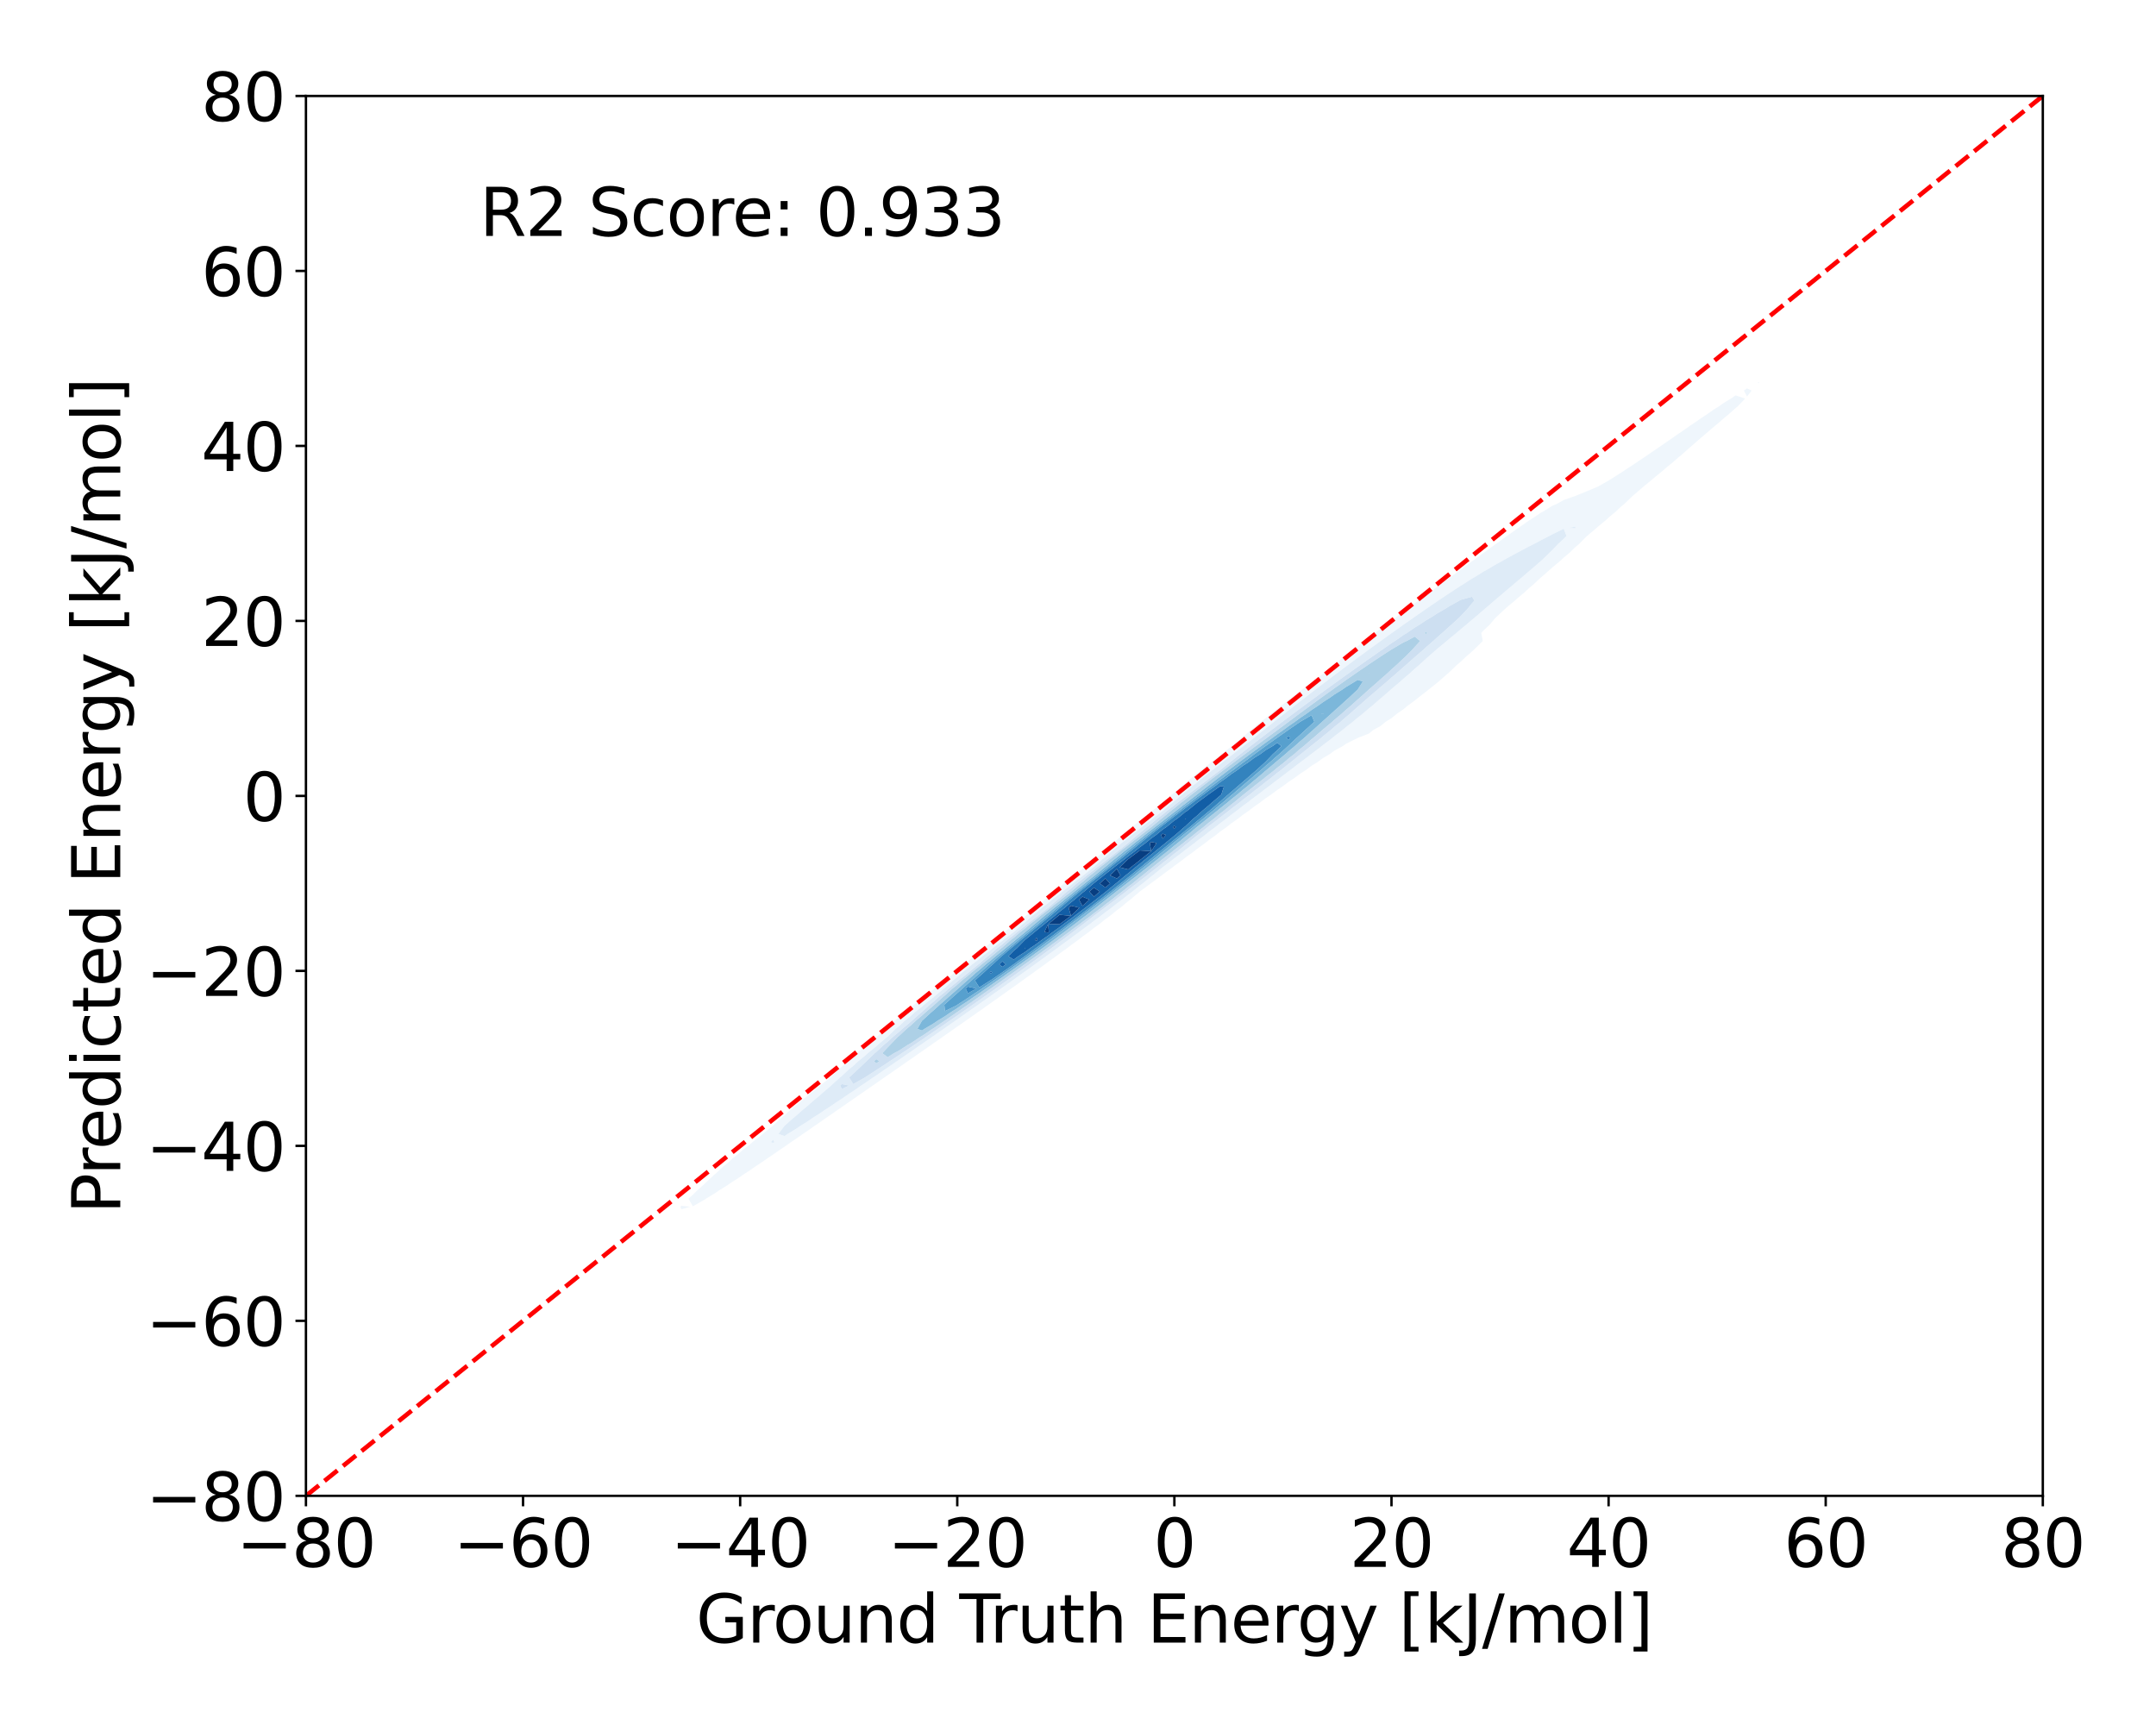 <?xml version="1.0" encoding="utf-8" standalone="no"?>
<!DOCTYPE svg PUBLIC "-//W3C//DTD SVG 1.1//EN"
  "http://www.w3.org/Graphics/SVG/1.1/DTD/svg11.dtd">
<svg xmlns:xlink="http://www.w3.org/1999/xlink" width="720pt" height="576pt" viewBox="0 0 720 576" xmlns="http://www.w3.org/2000/svg" version="1.1">
 <defs>
  <style type="text/css">*{stroke-linejoin: round; stroke-linecap: butt}</style>
 </defs>
 <g id="figure_1">
  <g id="patch_1">
   <path d="M 0 576 
L 720 576 
L 720 0 
L 0 0 
z
" style="fill: #ffffff"/>
  </g>
  <g id="axes_1">
   <g id="patch_2">
    <path d="M 102.17 499.48 
L 682.2 499.48 
L 682.2 32.04 
L 102.17 32.04 
z
" style="fill: #ffffff"/>
   </g>
   <g id="QuadContourSet_1">
    <path d="M 227.561 403.773 
L 230.556 402.946 
L 227.561 402.63 
L 227.194 402.946 
z
M 231.387 402.799 
L 235.214 400.621 
L 235.754 400.248 
L 239.04 398.249 
L 240.048 397.549 
L 242.867 395.794 
L 244.22 394.851 
L 246.693 393.278 
L 248.305 392.152 
L 250.52 390.719 
L 252.327 389.454 
L 254.346 388.129 
L 256.306 386.756 
L 258.172 385.516 
L 260.254 384.057 
L 261.999 382.888 
L 264.18 381.359 
L 265.825 380.25 
L 268.092 378.66 
L 269.652 377.604 
L 271.994 375.962 
L 273.478 374.955 
L 275.891 373.263 
L 277.305 372.303 
L 279.784 370.565 
L 281.131 369.649 
L 283.675 367.866 
L 284.958 366.994 
L 287.565 365.168 
L 288.784 364.339 
L 291.454 362.469 
L 292.611 361.682 
L 295.341 359.771 
L 296.437 359.024 
L 299.225 357.073 
L 300.264 356.364 
L 303.107 354.374 
L 304.09 353.703 
L 306.986 351.676 
L 307.917 351.038 
L 310.859 348.977 
L 311.743 348.37 
L 314.725 346.279 
L 315.569 345.697 
L 318.584 343.58 
L 319.396 343.018 
L 322.432 340.882 
L 323.222 340.332 
L 326.269 338.183 
L 327.049 337.637 
L 330.093 335.485 
L 330.875 334.932 
L 333.902 332.786 
L 334.702 332.216 
L 337.694 330.088 
L 338.528 329.487 
L 341.47 327.389 
L 342.355 326.745 
L 345.226 324.691 
L 346.181 323.986 
L 348.962 321.993 
L 350.008 321.21 
L 352.675 319.294 
L 353.834 318.414 
L 356.362 316.596 
L 357.661 315.593 
L 360.018 313.897 
L 361.487 312.745 
L 363.636 311.199 
L 365.314 309.861 
L 367.209 308.5 
L 369.14 306.933 
L 370.721 305.802 
L 372.966 303.947 
L 374.152 303.103 
L 376.793 300.882 
L 377.47 300.405 
L 380.619 297.706 
L 380.619 297.706 
L 384.279 295.008 
L 384.446 294.871 
L 387.929 292.31 
L 388.272 292.027 
L 391.569 289.611 
L 392.099 289.174 
L 395.199 286.913 
L 395.925 286.314 
L 398.822 284.214 
L 399.752 283.451 
L 402.44 281.516 
L 403.578 280.59 
L 406.06 278.817 
L 407.405 277.738 
L 409.69 276.119 
L 411.231 274.901 
L 413.34 273.42 
L 415.058 272.084 
L 417.017 270.722 
L 418.884 269.29 
L 420.727 268.023 
L 422.711 266.519 
L 424.472 265.325 
L 426.537 263.771 
L 428.254 262.627 
L 430.363 261.047 
L 432.079 259.928 
L 434.19 258.351 
L 435.958 257.23 
L 438.016 255.694 
L 439.92 254.531 
L 441.843 253.103 
L 444.027 251.833 
L 445.669 250.625 
L 448.408 249.134 
L 449.496 248.352 
L 453.322 246.442 
L 453.33 246.436 
L 457.149 244.937 
L 458.62 243.737 
L 460.975 242.464 
L 462.701 241.039 
L 464.802 239.726 
L 466.473 238.34 
L 468.628 236.867 
L 470.105 235.642 
L 472.455 233.93 
L 473.646 232.944 
L 476.281 230.924 
L 477.103 230.245 
L 480.108 227.843 
L 480.468 227.547 
L 483.54 224.848 
L 483.934 224.53 
L 486.394 222.15 
L 487.76 220.998 
L 489.383 219.451 
L 491.587 217.527 
L 492.413 216.753 
L 495.173 214.054 
L 494.673 211.356 
L 495.413 210.528 
L 497.428 208.657 
L 499.24 206.507 
L 499.796 205.959 
L 502.673 203.261 
L 503.066 202.903 
L 505.881 200.562 
L 506.893 199.637 
L 509.026 197.864 
L 510.719 196.299 
L 512.084 195.165 
L 514.546 192.864 
L 515.023 192.467 
L 518.085 189.768 
L 518.372 189.497 
L 521.29 187.07 
L 522.199 186.193 
L 524.374 184.371 
L 526.025 182.742 
L 527.293 181.673 
L 529.852 179.093 
L 529.992 178.974 
L 533.189 176.276 
L 533.678 175.822 
L 536.41 173.578 
L 537.505 172.547 
L 539.544 170.879 
L 541.331 169.171 
L 542.547 168.181 
L 545.157 165.65 
L 545.365 165.482 
L 548.506 162.784 
L 548.984 162.37 
L 551.775 160.085 
L 552.81 159.183 
L 555.041 157.387 
L 556.637 155.987 
L 558.273 154.688 
L 560.463 152.752 
L 561.436 151.99 
L 564.29 149.442 
L 564.484 149.291 
L 567.559 146.593 
L 568.116 146.116 
L 570.732 143.894 
L 571.943 142.848 
L 573.926 141.196 
L 575.769 139.583 
L 577.093 138.498 
L 579.596 136.277 
L 580.186 135.799 
L 582.798 133.101 
L 579.596 132.02 
L 578.025 133.101 
L 575.769 134.472 
L 573.864 135.799 
L 571.943 137.009 
L 569.824 138.498 
L 568.116 139.604 
L 565.855 141.196 
L 564.29 142.233 
L 561.927 143.894 
L 560.463 144.88 
L 558.012 146.593 
L 556.637 147.527 
L 554.087 149.291 
L 552.81 150.162 
L 550.131 151.99 
L 548.984 152.77 
L 546.12 154.688 
L 545.157 155.336 
L 542.027 157.387 
L 541.331 157.847 
L 537.826 160.085 
L 537.505 160.293 
L 533.678 162.458 
L 532.91 162.784 
L 529.852 164.075 
L 526.376 165.482 
L 526.025 165.619 
L 522.199 166.967 
L 520.057 168.181 
L 518.372 168.907 
L 515.234 170.879 
L 514.546 171.221 
L 511.024 173.578 
L 510.719 173.745 
L 507.082 176.276 
L 506.893 176.387 
L 503.269 178.974 
L 503.066 179.1 
L 499.519 181.673 
L 499.24 181.853 
L 495.801 184.371 
L 495.413 184.63 
L 492.1 187.07 
L 491.587 187.42 
L 488.408 189.768 
L 487.76 190.218 
L 484.721 192.467 
L 483.934 193.022 
L 481.037 195.165 
L 480.108 195.83 
L 477.358 197.864 
L 476.281 198.643 
L 473.685 200.562 
L 472.455 201.463 
L 470.021 203.261 
L 468.628 204.293 
L 466.371 205.959 
L 464.802 207.139 
L 462.743 208.657 
L 460.975 210.006 
L 459.143 211.356 
L 457.149 212.901 
L 455.583 214.054 
L 453.322 215.837 
L 452.077 216.753 
L 449.496 218.826 
L 448.645 219.451 
L 445.669 221.888 
L 445.312 222.15 
L 441.955 224.848 
L 441.843 224.935 
L 438.407 227.547 
L 438.016 227.855 
L 434.867 230.245 
L 434.19 230.788 
L 431.343 232.944 
L 430.363 233.743 
L 427.848 235.642 
L 426.537 236.732 
L 424.398 238.34 
L 422.711 239.77 
L 421.017 241.039 
L 418.884 242.88 
L 417.735 243.737 
L 415.058 246.091 
L 414.593 246.436 
L 411.38 249.134 
L 411.231 249.258 
L 407.897 251.833 
L 407.405 252.25 
L 404.436 254.531 
L 403.578 255.272 
L 401.017 257.23 
L 399.752 258.341 
L 397.666 259.928 
L 395.925 261.483 
L 394.415 262.627 
L 392.099 264.734 
L 391.315 265.325 
L 388.319 268.023 
L 388.272 268.065 
L 384.82 270.722 
L 384.446 271.059 
L 381.371 273.42 
L 380.619 274.11 
L 377.999 276.119 
L 376.793 277.246 
L 374.738 278.817 
L 372.966 280.506 
L 371.642 281.516 
L 369.14 283.947 
L 368.789 284.214 
L 365.507 286.913 
L 365.314 287.091 
L 361.996 289.611 
L 361.487 290.087 
L 358.553 292.31 
L 357.661 293.153 
L 355.203 295.008 
L 353.834 296.315 
L 351.983 297.706 
L 350.008 299.606 
L 348.939 300.405 
L 346.181 303.067 
L 346.132 303.103 
L 342.561 305.802 
L 342.355 305.987 
L 338.975 308.5 
L 338.528 308.903 
L 335.427 311.199 
L 334.702 311.854 
L 331.93 313.897 
L 330.875 314.85 
L 328.499 316.596 
L 327.049 317.907 
L 325.155 319.294 
L 323.222 321.042 
L 321.921 321.993 
L 319.396 324.278 
L 318.83 324.691 
L 315.65 327.389 
L 315.569 327.464 
L 312.081 330.088 
L 311.743 330.401 
L 308.574 332.786 
L 307.917 333.402 
L 305.153 335.485 
L 304.09 336.491 
L 301.847 338.183 
L 300.264 339.699 
L 298.699 340.882 
L 296.437 343.071 
L 295.765 343.58 
L 292.753 346.279 
L 292.611 346.419 
L 289.348 348.977 
L 288.784 349.537 
L 286.058 351.676 
L 284.958 352.78 
L 282.926 354.374 
L 281.131 356.193 
L 280.01 357.073 
L 277.328 359.771 
L 277.305 359.793 
L 273.89 362.469 
L 273.478 362.854 
L 270.502 365.168 
L 269.652 365.964 
L 267.186 367.866 
L 265.825 369.143 
L 263.97 370.565 
L 261.999 372.422 
L 260.893 373.263 
L 258.172 375.843 
L 258.016 375.962 
L 254.694 378.66 
L 254.346 378.973 
L 251.301 381.359 
L 250.52 382.066 
L 247.959 384.057 
L 246.693 385.217 
L 244.702 386.756 
L 242.867 388.462 
L 241.575 389.454 
L 239.04 391.848 
L 238.642 392.152 
L 235.739 394.851 
L 235.214 395.373 
L 232.774 397.549 
L 231.387 398.943 
L 229.898 400.248 
z
M 257.482 381.359 
L 258.172 380.537 
L 258.609 381.359 
L 258.172 381.654 
z
M 259.945 378.66 
L 261.937 375.962 
L 261.999 375.912 
L 264.985 373.263 
L 265.825 372.583 
L 268.102 370.565 
L 269.652 369.291 
L 271.254 367.866 
L 273.478 366.005 
L 274.412 365.168 
L 277.305 362.692 
L 277.551 362.469 
L 280.497 359.771 
L 281.131 359.27 
L 283.482 357.073 
L 284.958 355.896 
L 286.585 354.374 
L 288.784 352.606 
L 289.779 351.676 
L 292.611 349.378 
L 293.04 348.977 
L 296.23 346.279 
L 296.437 346.116 
L 299.045 343.58 
L 300.264 342.625 
L 302.078 340.882 
L 304.09 339.305 
L 305.272 338.183 
L 307.917 336.11 
L 308.584 335.485 
L 311.743 333.004 
L 311.978 332.786 
L 315.196 330.088 
L 315.569 329.807 
L 318.199 327.389 
L 319.396 326.489 
L 321.371 324.691 
L 323.222 323.296 
L 324.667 321.993 
L 327.049 320.195 
L 328.057 319.294 
L 330.875 317.16 
L 331.514 316.596 
L 334.702 314.173 
L 335.016 313.897 
L 338.528 311.216 
L 338.548 311.199 
L 341.577 308.5 
L 342.355 307.922 
L 344.717 305.802 
L 346.181 304.707 
L 347.977 303.103 
L 350.008 301.578 
L 351.331 300.405 
L 353.834 298.514 
L 354.753 297.706 
L 357.661 295.5 
L 358.226 295.008 
L 361.487 292.521 
L 361.733 292.31 
L 365.138 289.611 
L 365.314 289.478 
L 368.098 286.913 
L 369.14 286.119 
L 371.239 284.214 
L 372.966 282.896 
L 374.513 281.516 
L 376.793 279.774 
L 377.884 278.817 
L 380.619 276.726 
L 381.325 276.119 
L 384.446 273.734 
L 384.816 273.42 
L 388.272 270.781 
L 388.344 270.722 
L 391.52 268.023 
L 392.099 267.577 
L 394.697 265.325 
L 395.925 264.378 
L 397.982 262.627 
L 399.752 261.261 
L 401.344 259.928 
L 403.578 258.205 
L 404.763 257.23 
L 407.405 255.196 
L 408.225 254.531 
L 411.231 252.224 
L 411.721 251.833 
L 415.058 249.28 
L 415.243 249.134 
L 418.696 246.436 
L 418.884 246.29 
L 422.032 243.737 
L 422.711 243.207 
L 425.422 241.039 
L 426.537 240.168 
L 428.853 238.34 
L 430.363 237.161 
L 432.313 235.642 
L 434.19 234.18 
L 435.797 232.944 
L 438.016 231.224 
L 439.304 230.245 
L 441.843 228.293 
L 442.836 227.547 
L 445.669 225.39 
L 446.4 224.848 
L 449.496 222.518 
L 449.999 222.15 
L 453.322 219.679 
L 453.638 219.451 
L 457.149 216.874 
L 457.319 216.753 
L 460.975 214.1 
L 461.041 214.054 
L 464.802 211.356 
L 464.802 211.356 
L 468.599 208.657 
L 468.628 208.635 
L 472.443 205.959 
L 472.455 205.95 
L 476.281 203.296 
L 476.336 203.261 
L 480.108 200.679 
L 480.294 200.562 
L 483.934 198.113 
L 484.342 197.864 
L 487.76 195.611 
L 488.512 195.165 
L 491.587 193.19 
L 492.841 192.467 
L 495.413 190.863 
L 497.362 189.768 
L 499.24 188.634 
L 502.091 187.07 
L 503.066 186.499 
L 506.893 184.436 
L 507.023 184.371 
L 510.719 182.408 
L 512.179 181.673 
L 514.546 180.418 
L 517.342 178.974 
L 518.372 178.423 
L 522.199 176.57 
L 523.147 178.974 
L 522.199 179.924 
L 520.3 181.673 
L 518.372 183.689 
L 517.661 184.371 
L 514.902 187.07 
L 514.546 187.367 
L 511.777 189.768 
L 510.719 190.655 
L 508.614 192.467 
L 506.893 193.912 
L 505.431 195.165 
L 503.066 197.156 
L 502.241 197.864 
L 499.24 200.398 
L 499.05 200.562 
L 495.934 203.261 
L 495.413 203.683 
L 492.795 205.959 
L 491.587 206.939 
L 489.605 208.657 
L 487.76 210.159 
L 486.382 211.356 
L 483.934 213.358 
L 483.135 214.054 
L 480.108 216.546 
L 479.871 216.753 
L 476.8 219.451 
L 476.281 219.89 
L 473.828 222.15 
L 472.455 223.312 
L 470.791 224.848 
L 468.628 226.678 
L 467.687 227.547 
L 464.802 229.982 
L 464.515 230.245 
L 461.407 232.944 
L 460.975 233.284 
L 458.295 235.642 
L 457.149 236.541 
L 455.07 238.34 
L 453.322 239.702 
L 451.755 241.039 
L 449.496 242.787 
L 448.366 243.737 
L 445.669 245.808 
L 444.913 246.436 
L 441.843 248.774 
L 441.405 249.134 
L 438.016 251.696 
L 437.848 251.833 
L 434.284 254.531 
L 434.19 254.598 
L 430.764 257.23 
L 430.363 257.517 
L 427.217 259.928 
L 426.537 260.417 
L 423.66 262.627 
L 422.711 263.31 
L 420.102 265.325 
L 418.884 266.206 
L 416.551 268.023 
L 415.058 269.109 
L 413.009 270.722 
L 411.231 272.022 
L 409.475 273.42 
L 407.405 274.945 
L 405.946 276.119 
L 403.578 277.875 
L 402.418 278.817 
L 399.752 280.809 
L 398.887 281.516 
L 395.925 283.743 
L 395.351 284.214 
L 392.099 286.671 
L 391.805 286.913 
L 388.272 289.59 
L 388.247 289.611 
L 384.943 292.31 
L 384.446 292.675 
L 381.596 295.008 
L 380.619 295.728 
L 378.183 297.706 
L 376.793 298.733 
L 374.714 300.405 
L 372.966 301.695 
L 371.197 303.103 
L 369.14 304.62 
L 367.639 305.802 
L 365.314 307.513 
L 364.045 308.5 
L 361.487 310.377 
L 360.419 311.199 
L 357.661 313.215 
L 356.764 313.897 
L 353.834 316.029 
L 353.081 316.596 
L 350.008 318.821 
L 349.372 319.294 
L 346.181 321.593 
L 345.639 321.993 
L 342.355 324.348 
L 341.883 324.691 
L 338.528 327.086 
L 338.107 327.389 
L 334.702 329.81 
L 334.312 330.088 
L 330.875 332.521 
L 330.499 332.786 
L 327.049 335.221 
L 326.671 335.485 
L 323.222 337.911 
L 322.828 338.183 
L 319.396 340.592 
L 318.972 340.882 
L 315.569 343.264 
L 315.103 343.58 
L 311.743 345.929 
L 311.222 346.279 
L 307.917 348.585 
L 307.327 348.977 
L 304.09 351.233 
L 303.419 351.676 
L 300.264 353.872 
L 299.496 354.374 
L 296.437 356.5 
L 295.556 357.073 
L 292.611 359.118 
L 291.598 359.771 
L 288.784 361.723 
L 287.62 362.469 
L 284.958 364.314 
L 283.62 365.168 
L 281.131 366.89 
L 279.593 367.866 
L 277.305 369.448 
L 275.533 370.565 
L 273.478 371.982 
L 271.428 373.263 
L 269.652 374.486 
L 267.262 375.962 
L 265.825 376.947 
L 263.004 378.66 
L 261.999 379.346 
z
M 523.955 176.276 
L 526.025 175.858 
L 526.152 176.276 
L 526.025 176.398 
z
M 583.422 132.405 
L 584.971 130.402 
L 583.422 129.699 
L 582.38 130.402 
z
M 587.249 127.961 
L 587.472 127.704 
L 587.249 127.574 
L 587.05 127.704 
z
" clip-path="url(#p76fd8a830f)" style="fill: #eff6fc"/>
    <path d="M 258.172 381.654 
L 258.609 381.359 
L 258.172 380.537 
L 257.482 381.359 
z
M 261.999 379.346 
L 263.004 378.66 
L 265.825 376.947 
L 267.262 375.962 
L 269.652 374.486 
L 271.428 373.263 
L 273.478 371.982 
L 275.533 370.565 
L 277.305 369.448 
L 279.593 367.866 
L 281.131 366.89 
L 283.62 365.168 
L 284.958 364.314 
L 287.62 362.469 
L 288.784 361.723 
L 291.598 359.771 
L 292.611 359.118 
L 295.556 357.073 
L 296.437 356.5 
L 299.496 354.374 
L 300.264 353.872 
L 303.419 351.676 
L 304.09 351.233 
L 307.327 348.977 
L 307.917 348.585 
L 311.222 346.279 
L 311.743 345.929 
L 315.103 343.58 
L 315.569 343.264 
L 318.972 340.882 
L 319.396 340.592 
L 322.828 338.183 
L 323.222 337.911 
L 326.671 335.485 
L 327.049 335.221 
L 330.499 332.786 
L 330.875 332.521 
L 334.312 330.088 
L 334.702 329.81 
L 338.107 327.389 
L 338.528 327.086 
L 341.883 324.691 
L 342.355 324.348 
L 345.639 321.993 
L 346.181 321.593 
L 349.372 319.294 
L 350.008 318.821 
L 353.081 316.596 
L 353.834 316.029 
L 356.764 313.897 
L 357.661 313.215 
L 360.419 311.199 
L 361.487 310.377 
L 364.045 308.5 
L 365.314 307.513 
L 367.639 305.802 
L 369.14 304.62 
L 371.197 303.103 
L 372.966 301.695 
L 374.714 300.405 
L 376.793 298.733 
L 378.183 297.706 
L 380.619 295.728 
L 381.596 295.008 
L 384.446 292.675 
L 384.943 292.31 
L 388.247 289.611 
L 388.272 289.59 
L 391.805 286.913 
L 392.099 286.671 
L 395.351 284.214 
L 395.925 283.743 
L 398.887 281.516 
L 399.752 280.809 
L 402.418 278.817 
L 403.578 277.875 
L 405.946 276.119 
L 407.405 274.945 
L 409.475 273.42 
L 411.231 272.022 
L 413.009 270.722 
L 415.058 269.109 
L 416.551 268.023 
L 418.884 266.206 
L 420.102 265.325 
L 422.711 263.31 
L 423.66 262.627 
L 426.537 260.417 
L 427.217 259.928 
L 430.363 257.517 
L 430.764 257.23 
L 434.19 254.598 
L 434.284 254.531 
L 437.848 251.833 
L 438.016 251.696 
L 441.405 249.134 
L 441.843 248.774 
L 444.913 246.436 
L 445.669 245.808 
L 448.366 243.737 
L 449.496 242.787 
L 451.755 241.039 
L 453.322 239.702 
L 455.07 238.34 
L 457.149 236.541 
L 458.295 235.642 
L 460.975 233.284 
L 461.407 232.944 
L 464.515 230.245 
L 464.802 229.982 
L 467.687 227.547 
L 468.628 226.678 
L 470.791 224.848 
L 472.455 223.312 
L 473.828 222.15 
L 476.281 219.89 
L 476.8 219.451 
L 479.871 216.753 
L 480.108 216.546 
L 483.135 214.054 
L 483.934 213.358 
L 486.382 211.356 
L 487.76 210.159 
L 489.605 208.657 
L 491.587 206.939 
L 492.795 205.959 
L 495.413 203.683 
L 495.934 203.261 
L 499.05 200.562 
L 499.24 200.398 
L 502.241 197.864 
L 503.066 197.156 
L 505.431 195.165 
L 506.893 193.912 
L 508.614 192.467 
L 510.719 190.655 
L 511.777 189.768 
L 514.546 187.367 
L 514.902 187.07 
L 517.661 184.371 
L 518.372 183.689 
L 520.3 181.673 
L 522.199 179.924 
L 523.147 178.974 
L 522.199 176.57 
L 518.372 178.423 
L 517.342 178.974 
L 514.546 180.418 
L 512.179 181.673 
L 510.719 182.408 
L 507.023 184.371 
L 506.893 184.436 
L 503.066 186.499 
L 502.091 187.07 
L 499.24 188.634 
L 497.362 189.768 
L 495.413 190.863 
L 492.841 192.467 
L 491.587 193.19 
L 488.512 195.165 
L 487.76 195.611 
L 484.342 197.864 
L 483.934 198.113 
L 480.294 200.562 
L 480.108 200.679 
L 476.336 203.261 
L 476.281 203.296 
L 472.455 205.95 
L 472.443 205.959 
L 468.628 208.635 
L 468.599 208.657 
L 464.802 211.356 
L 464.802 211.356 
L 461.041 214.054 
L 460.975 214.1 
L 457.319 216.753 
L 457.149 216.874 
L 453.638 219.451 
L 453.322 219.679 
L 449.999 222.15 
L 449.496 222.518 
L 446.4 224.848 
L 445.669 225.39 
L 442.836 227.547 
L 441.843 228.293 
L 439.304 230.245 
L 438.016 231.224 
L 435.797 232.944 
L 434.19 234.18 
L 432.313 235.642 
L 430.363 237.161 
L 428.853 238.34 
L 426.537 240.168 
L 425.422 241.039 
L 422.711 243.207 
L 422.032 243.737 
L 418.884 246.29 
L 418.696 246.436 
L 415.243 249.134 
L 415.058 249.28 
L 411.721 251.833 
L 411.231 252.224 
L 408.225 254.531 
L 407.405 255.196 
L 404.763 257.23 
L 403.578 258.205 
L 401.344 259.928 
L 399.752 261.261 
L 397.982 262.627 
L 395.925 264.378 
L 394.697 265.325 
L 392.099 267.577 
L 391.52 268.023 
L 388.344 270.722 
L 388.272 270.781 
L 384.816 273.42 
L 384.446 273.734 
L 381.325 276.119 
L 380.619 276.726 
L 377.884 278.817 
L 376.793 279.774 
L 374.513 281.516 
L 372.966 282.896 
L 371.239 284.214 
L 369.14 286.119 
L 368.098 286.913 
L 365.314 289.478 
L 365.138 289.611 
L 361.733 292.31 
L 361.487 292.521 
L 358.226 295.008 
L 357.661 295.5 
L 354.753 297.706 
L 353.834 298.514 
L 351.331 300.405 
L 350.008 301.578 
L 347.977 303.103 
L 346.181 304.707 
L 344.717 305.802 
L 342.355 307.922 
L 341.577 308.5 
L 338.548 311.199 
L 338.528 311.216 
L 335.016 313.897 
L 334.702 314.173 
L 331.514 316.596 
L 330.875 317.16 
L 328.057 319.294 
L 327.049 320.195 
L 324.667 321.993 
L 323.222 323.296 
L 321.371 324.691 
L 319.396 326.489 
L 318.199 327.389 
L 315.569 329.807 
L 315.196 330.088 
L 311.978 332.786 
L 311.743 333.004 
L 308.584 335.485 
L 307.917 336.11 
L 305.272 338.183 
L 304.09 339.305 
L 302.078 340.882 
L 300.264 342.625 
L 299.045 343.58 
L 296.437 346.116 
L 296.23 346.279 
L 293.04 348.977 
L 292.611 349.378 
L 289.779 351.676 
L 288.784 352.606 
L 286.585 354.374 
L 284.958 355.896 
L 283.482 357.073 
L 281.131 359.27 
L 280.497 359.771 
L 277.551 362.469 
L 277.305 362.692 
L 274.412 365.168 
L 273.478 366.005 
L 271.254 367.866 
L 269.652 369.291 
L 268.102 370.565 
L 265.825 372.583 
L 264.985 373.263 
L 261.999 375.912 
L 261.937 375.962 
L 259.945 378.66 
z
M 280.591 362.469 
L 281.131 361.995 
L 283.546 362.469 
L 281.131 363.649 
z
M 283.551 359.771 
L 284.958 358.492 
L 286.474 357.073 
L 288.784 354.881 
L 289.313 354.374 
L 292.111 351.676 
L 292.611 351.27 
L 295.067 348.977 
L 296.437 347.855 
L 298.129 346.279 
L 300.264 344.514 
L 301.27 343.58 
L 304.09 341.225 
L 304.461 340.882 
L 307.514 338.183 
L 307.917 337.867 
L 310.46 335.485 
L 311.743 334.478 
L 313.573 332.786 
L 315.569 331.216 
L 316.806 330.088 
L 319.396 328.045 
L 320.125 327.389 
L 323.222 324.939 
L 323.502 324.691 
L 326.756 321.993 
L 327.049 321.772 
L 329.822 319.294 
L 330.875 318.496 
L 333.023 316.596 
L 334.702 315.32 
L 336.326 313.897 
L 338.528 312.216 
L 339.701 311.199 
L 342.355 309.162 
L 343.126 308.5 
L 346.181 306.142 
L 346.583 305.802 
L 350.008 303.141 
L 350.053 303.103 
L 353.146 300.405 
L 353.834 299.885 
L 356.312 297.706 
L 357.661 296.683 
L 359.585 295.008 
L 361.487 293.558 
L 362.938 292.31 
L 365.314 290.49 
L 366.349 289.611 
L 369.14 287.465 
L 369.799 286.913 
L 372.966 284.469 
L 373.275 284.214 
L 376.721 281.516 
L 376.793 281.461 
L 379.807 278.817 
L 380.619 278.197 
L 383.031 276.119 
L 384.446 275.038 
L 386.357 273.42 
L 388.272 271.958 
L 389.76 270.722 
L 392.099 268.939 
L 393.221 268.023 
L 395.925 265.966 
L 396.725 265.325 
L 399.752 263.029 
L 400.262 262.627 
L 403.578 260.119 
L 403.824 259.928 
L 407.405 257.23 
L 407.405 257.23 
L 410.734 254.531 
L 411.231 254.149 
L 414.132 251.833 
L 415.058 251.124 
L 417.585 249.134 
L 418.884 248.145 
L 421.084 246.436 
L 422.711 245.204 
L 424.624 243.737 
L 426.537 242.298 
L 428.2 241.039 
L 430.363 239.421 
L 431.81 238.34 
L 434.19 236.573 
L 435.454 235.642 
L 438.016 233.751 
L 439.128 232.944 
L 441.843 230.952 
L 442.833 230.245 
L 445.669 228.177 
L 446.567 227.547 
L 449.496 225.424 
L 450.331 224.848 
L 453.322 222.695 
L 454.127 222.15 
L 457.149 219.991 
L 457.962 219.451 
L 460.975 217.316 
L 461.844 216.753 
L 464.802 214.679 
L 465.788 214.054 
L 468.628 212.087 
L 469.812 211.356 
L 472.455 209.554 
L 473.943 208.657 
L 476.281 207.092 
L 478.214 205.959 
L 480.108 204.719 
L 482.666 203.261 
L 483.934 202.45 
L 487.342 200.562 
L 487.76 200.302 
L 491.587 199.251 
L 492.391 200.562 
L 491.587 201.44 
L 490.117 203.261 
L 487.76 205.785 
L 487.617 205.959 
L 484.657 208.657 
L 483.934 209.278 
L 481.65 211.356 
L 480.108 212.685 
L 478.623 214.054 
L 476.281 216.079 
L 475.559 216.753 
L 472.455 219.444 
L 472.447 219.451 
L 469.406 222.15 
L 468.628 222.802 
L 466.338 224.848 
L 464.802 226.142 
L 463.238 227.547 
L 460.975 229.456 
L 460.101 230.245 
L 457.149 232.736 
L 456.92 232.944 
L 453.863 235.642 
L 453.322 236.089 
L 450.822 238.34 
L 449.496 239.425 
L 447.689 241.039 
L 445.669 242.671 
L 444.466 243.737 
L 441.843 245.833 
L 441.158 246.436 
L 438.016 248.921 
L 437.773 249.134 
L 434.383 251.833 
L 434.19 251.978 
L 431.048 254.531 
L 430.363 255.043 
L 427.67 257.23 
L 426.537 258.075 
L 424.259 259.928 
L 422.711 261.083 
L 420.822 262.627 
L 418.884 264.076 
L 417.364 265.325 
L 415.058 267.058 
L 413.889 268.023 
L 411.231 270.031 
L 410.401 270.722 
L 407.405 272.998 
L 406.899 273.42 
L 403.578 275.958 
L 403.386 276.119 
L 399.945 278.817 
L 399.752 278.962 
L 396.627 281.516 
L 395.925 282.043 
L 393.281 284.214 
L 392.099 285.107 
L 389.903 286.913 
L 388.272 288.149 
L 386.494 289.611 
L 384.446 291.165 
L 383.051 292.31 
L 380.619 294.154 
L 379.573 295.008 
L 376.793 297.113 
L 376.061 297.706 
L 372.966 300.042 
L 372.515 300.405 
L 369.14 302.94 
L 368.935 303.103 
L 365.332 305.802 
L 365.314 305.815 
L 361.864 308.5 
L 361.487 308.777 
L 358.34 311.199 
L 357.661 311.695 
L 354.766 313.897 
L 353.834 314.576 
L 351.149 316.596 
L 350.008 317.422 
L 347.493 319.294 
L 346.181 320.239 
L 343.8 321.993 
L 342.355 323.029 
L 340.073 324.691 
L 338.528 325.793 
L 336.314 327.389 
L 334.702 328.535 
L 332.526 330.088 
L 330.875 331.256 
L 328.708 332.786 
L 327.049 333.957 
L 324.863 335.485 
L 323.222 336.639 
L 320.99 338.183 
L 319.396 339.302 
L 317.089 340.882 
L 315.569 341.946 
L 313.159 343.58 
L 311.743 344.57 
L 309.199 346.279 
L 307.917 347.173 
L 305.205 348.977 
L 304.09 349.754 
L 301.177 351.676 
L 300.264 352.311 
L 297.11 354.374 
L 296.437 354.842 
L 293.002 357.073 
L 292.611 357.344 
L 288.85 359.771 
L 288.784 359.817 
L 284.958 361.992 
z
M 526.025 176.398 
L 526.152 176.276 
L 526.025 175.858 
L 523.955 176.276 
z
" clip-path="url(#p76fd8a830f)" style="fill: #deebf7"/>
    <path d="M 281.131 363.649 
L 283.546 362.469 
L 281.131 361.995 
L 280.591 362.469 
z
M 284.958 361.992 
L 288.784 359.817 
L 288.85 359.771 
L 292.611 357.344 
L 293.002 357.073 
L 296.437 354.842 
L 297.11 354.374 
L 300.264 352.311 
L 301.177 351.676 
L 304.09 349.754 
L 305.205 348.977 
L 307.917 347.173 
L 309.199 346.279 
L 311.743 344.57 
L 313.159 343.58 
L 315.569 341.946 
L 317.089 340.882 
L 319.396 339.302 
L 320.99 338.183 
L 323.222 336.639 
L 324.863 335.485 
L 327.049 333.957 
L 328.708 332.786 
L 330.875 331.256 
L 332.526 330.088 
L 334.702 328.535 
L 336.314 327.389 
L 338.528 325.793 
L 340.073 324.691 
L 342.355 323.029 
L 343.8 321.993 
L 346.181 320.239 
L 347.493 319.294 
L 350.008 317.422 
L 351.149 316.596 
L 353.834 314.576 
L 354.766 313.897 
L 357.661 311.695 
L 358.34 311.199 
L 361.487 308.777 
L 361.864 308.5 
L 365.314 305.815 
L 365.332 305.802 
L 368.935 303.103 
L 369.14 302.94 
L 372.515 300.405 
L 372.966 300.042 
L 376.061 297.706 
L 376.793 297.113 
L 379.573 295.008 
L 380.619 294.154 
L 383.051 292.31 
L 384.446 291.165 
L 386.494 289.611 
L 388.272 288.149 
L 389.903 286.913 
L 392.099 285.107 
L 393.281 284.214 
L 395.925 282.043 
L 396.627 281.516 
L 399.752 278.962 
L 399.945 278.817 
L 403.386 276.119 
L 403.578 275.958 
L 406.899 273.42 
L 407.405 272.998 
L 410.401 270.722 
L 411.231 270.031 
L 413.889 268.023 
L 415.058 267.058 
L 417.364 265.325 
L 418.884 264.076 
L 420.822 262.627 
L 422.711 261.083 
L 424.259 259.928 
L 426.537 258.075 
L 427.67 257.23 
L 430.363 255.043 
L 431.048 254.531 
L 434.19 251.978 
L 434.383 251.833 
L 437.773 249.134 
L 438.016 248.921 
L 441.158 246.436 
L 441.843 245.833 
L 444.466 243.737 
L 445.669 242.671 
L 447.689 241.039 
L 449.496 239.425 
L 450.822 238.34 
L 453.322 236.089 
L 453.863 235.642 
L 456.92 232.944 
L 457.149 232.736 
L 460.101 230.245 
L 460.975 229.456 
L 463.238 227.547 
L 464.802 226.142 
L 466.338 224.848 
L 468.628 222.802 
L 469.406 222.15 
L 472.447 219.451 
L 472.455 219.444 
L 475.559 216.753 
L 476.281 216.079 
L 478.623 214.054 
L 480.108 212.685 
L 481.65 211.356 
L 483.934 209.278 
L 484.657 208.657 
L 487.617 205.959 
L 487.76 205.785 
L 490.117 203.261 
L 491.587 201.44 
L 492.391 200.562 
L 491.587 199.251 
L 487.76 200.302 
L 487.342 200.562 
L 483.934 202.45 
L 482.666 203.261 
L 480.108 204.719 
L 478.214 205.959 
L 476.281 207.092 
L 473.943 208.657 
L 472.455 209.554 
L 469.812 211.356 
L 468.628 212.087 
L 465.788 214.054 
L 464.802 214.679 
L 461.844 216.753 
L 460.975 217.316 
L 457.962 219.451 
L 457.149 219.991 
L 454.127 222.15 
L 453.322 222.695 
L 450.331 224.848 
L 449.496 225.424 
L 446.567 227.547 
L 445.669 228.177 
L 442.833 230.245 
L 441.843 230.952 
L 439.128 232.944 
L 438.016 233.751 
L 435.454 235.642 
L 434.19 236.573 
L 431.81 238.34 
L 430.363 239.421 
L 428.2 241.039 
L 426.537 242.298 
L 424.624 243.737 
L 422.711 245.204 
L 421.084 246.436 
L 418.884 248.145 
L 417.585 249.134 
L 415.058 251.124 
L 414.132 251.833 
L 411.231 254.149 
L 410.734 254.531 
L 407.405 257.23 
L 407.405 257.23 
L 403.824 259.928 
L 403.578 260.119 
L 400.262 262.627 
L 399.752 263.029 
L 396.725 265.325 
L 395.925 265.966 
L 393.221 268.023 
L 392.099 268.939 
L 389.76 270.722 
L 388.272 271.958 
L 386.357 273.42 
L 384.446 275.038 
L 383.031 276.119 
L 380.619 278.197 
L 379.807 278.817 
L 376.793 281.461 
L 376.721 281.516 
L 373.275 284.214 
L 372.966 284.469 
L 369.799 286.913 
L 369.14 287.465 
L 366.349 289.611 
L 365.314 290.49 
L 362.938 292.31 
L 361.487 293.558 
L 359.585 295.008 
L 357.661 296.683 
L 356.312 297.706 
L 353.834 299.885 
L 353.146 300.405 
L 350.053 303.103 
L 350.008 303.141 
L 346.583 305.802 
L 346.181 306.142 
L 343.126 308.5 
L 342.355 309.162 
L 339.701 311.199 
L 338.528 312.216 
L 336.326 313.897 
L 334.702 315.32 
L 333.023 316.596 
L 330.875 318.496 
L 329.822 319.294 
L 327.049 321.772 
L 326.756 321.993 
L 323.502 324.691 
L 323.222 324.939 
L 320.125 327.389 
L 319.396 328.045 
L 316.806 330.088 
L 315.569 331.216 
L 313.573 332.786 
L 311.743 334.478 
L 310.46 335.485 
L 307.917 337.867 
L 307.514 338.183 
L 304.461 340.882 
L 304.09 341.225 
L 301.27 343.58 
L 300.264 344.514 
L 298.129 346.279 
L 296.437 347.855 
L 295.067 348.977 
L 292.611 351.27 
L 292.111 351.676 
L 289.313 354.374 
L 288.784 354.881 
L 286.474 357.073 
L 284.958 358.492 
L 283.551 359.771 
z
M 291.901 354.374 
L 292.611 353.664 
L 293.694 354.374 
L 292.611 355.042 
z
M 294.627 351.676 
L 296.437 349.732 
L 297.174 348.977 
L 299.775 346.279 
L 300.264 345.875 
L 302.736 343.58 
L 304.09 342.449 
L 305.788 340.882 
L 307.917 339.085 
L 308.9 338.183 
L 311.743 335.756 
L 312.041 335.485 
L 315.046 332.786 
L 315.569 332.374 
L 318.077 330.088 
L 319.396 329.048 
L 321.24 327.389 
L 323.222 325.821 
L 324.496 324.691 
L 327.049 322.663 
L 327.816 321.993 
L 330.875 319.55 
L 331.172 319.294 
L 334.418 316.596 
L 334.702 316.38 
L 337.536 313.897 
L 338.528 313.14 
L 340.766 311.199 
L 342.355 309.98 
L 344.079 308.5 
L 346.181 306.878 
L 347.449 305.802 
L 350.008 303.815 
L 350.856 303.103 
L 353.834 300.775 
L 354.281 300.405 
L 357.661 297.744 
L 357.707 297.706 
L 360.841 295.008 
L 361.487 294.515 
L 364.051 292.31 
L 365.314 291.343 
L 367.352 289.611 
L 369.14 288.237 
L 370.721 286.913 
L 372.966 285.18 
L 374.137 284.214 
L 376.793 282.159 
L 377.586 281.516 
L 380.619 279.163 
L 381.053 278.817 
L 384.446 276.182 
L 384.527 276.119 
L 387.781 273.42 
L 388.272 273.045 
L 391.069 270.722 
L 392.099 269.937 
L 394.444 268.023 
L 395.925 266.897 
L 397.887 265.325 
L 399.752 263.91 
L 401.382 262.627 
L 403.578 260.965 
L 404.918 259.928 
L 407.405 258.054 
L 408.488 257.23 
L 411.231 255.17 
L 412.084 254.531 
L 415.058 252.307 
L 415.702 251.833 
L 418.884 249.462 
L 419.337 249.134 
L 422.711 246.632 
L 422.985 246.436 
L 426.537 243.812 
L 426.644 243.737 
L 430.282 241.039 
L 430.363 240.978 
L 433.894 238.34 
L 434.19 238.121 
L 437.555 235.642 
L 438.016 235.301 
L 441.264 232.944 
L 441.843 232.519 
L 445.024 230.245 
L 445.669 229.774 
L 448.839 227.547 
L 449.496 227.071 
L 452.717 224.848 
L 453.322 224.412 
L 456.665 222.15 
L 457.149 221.804 
L 460.698 219.451 
L 460.975 219.255 
L 464.802 216.783 
L 464.865 216.753 
L 468.628 214.535 
L 469.729 214.054 
L 472.455 212.569 
L 474.265 214.054 
L 472.455 216.025 
L 471.821 216.753 
L 469.158 219.451 
L 468.628 219.911 
L 466.258 222.15 
L 464.802 223.415 
L 463.286 224.848 
L 460.975 226.857 
L 460.243 227.547 
L 457.149 230.239 
L 457.142 230.245 
L 454.164 232.944 
L 453.322 233.652 
L 451.131 235.642 
L 449.496 237.014 
L 448.037 238.34 
L 445.669 240.318 
L 444.876 241.039 
L 441.843 243.562 
L 441.65 243.737 
L 438.521 246.436 
L 438.016 246.835 
L 435.39 249.134 
L 434.19 250.076 
L 432.175 251.833 
L 430.363 253.245 
L 428.883 254.531 
L 426.537 256.355 
L 425.527 257.23 
L 422.711 259.417 
L 422.119 259.928 
L 418.884 262.444 
L 418.672 262.627 
L 415.286 265.325 
L 415.058 265.497 
L 412.002 268.023 
L 411.231 268.606 
L 408.687 270.722 
L 407.405 271.696 
L 405.342 273.42 
L 403.578 274.768 
L 401.967 276.119 
L 399.752 277.82 
L 398.563 278.817 
L 395.925 280.851 
L 395.133 281.516 
L 392.099 283.862 
L 391.677 284.214 
L 388.272 286.851 
L 388.199 286.913 
L 384.874 289.611 
L 384.446 289.936 
L 381.551 292.31 
L 380.619 293.016 
L 378.179 295.008 
L 376.793 296.058 
L 374.76 297.706 
L 372.966 299.06 
L 371.295 300.405 
L 369.14 302.024 
L 367.785 303.103 
L 365.314 304.95 
L 364.234 305.802 
L 361.487 307.842 
L 360.642 308.5 
L 357.661 310.703 
L 357.015 311.199 
L 353.834 313.535 
L 353.355 313.897 
L 350.008 316.341 
L 349.667 316.596 
L 346.181 319.126 
L 345.952 319.294 
L 342.355 321.891 
L 342.214 321.993 
L 338.528 324.639 
L 338.455 324.691 
L 334.702 327.371 
L 334.676 327.389 
L 330.875 330.088 
L 330.875 330.088 
L 327.054 332.786 
L 327.049 332.79 
L 323.222 335.471 
L 323.201 335.485 
L 319.396 338.132 
L 319.315 338.183 
L 315.569 340.767 
L 315.381 340.882 
L 311.743 343.365 
L 311.379 343.58 
L 307.917 345.914 
L 307.278 346.279 
L 304.09 348.396 
L 303.03 348.977 
L 300.264 350.78 
L 298.551 351.676 
L 296.437 353.02 
z
M 475.608 211.356 
L 476.281 211.028 
L 476.623 211.356 
L 476.281 211.721 
z
" clip-path="url(#p76fd8a830f)" style="fill: #cddff1"/>
    <path d="M 292.611 355.042 
L 293.694 354.374 
L 292.611 353.664 
L 291.901 354.374 
z
M 296.437 353.02 
L 298.551 351.676 
L 300.264 350.78 
L 303.03 348.977 
L 304.09 348.396 
L 307.278 346.279 
L 307.917 345.914 
L 311.379 343.58 
L 311.743 343.365 
L 315.381 340.882 
L 315.569 340.767 
L 319.315 338.183 
L 319.396 338.132 
L 323.201 335.485 
L 323.222 335.471 
L 327.049 332.79 
L 327.054 332.786 
L 330.875 330.088 
L 330.875 330.088 
L 334.676 327.389 
L 334.702 327.371 
L 338.455 324.691 
L 338.528 324.639 
L 342.214 321.993 
L 342.355 321.891 
L 345.952 319.294 
L 346.181 319.126 
L 349.667 316.596 
L 350.008 316.341 
L 353.355 313.897 
L 353.834 313.535 
L 357.015 311.199 
L 357.661 310.703 
L 360.642 308.5 
L 361.487 307.842 
L 364.234 305.802 
L 365.314 304.95 
L 367.785 303.103 
L 369.14 302.024 
L 371.295 300.405 
L 372.966 299.06 
L 374.76 297.706 
L 376.793 296.058 
L 378.179 295.008 
L 380.619 293.016 
L 381.551 292.31 
L 384.446 289.936 
L 384.874 289.611 
L 388.199 286.913 
L 388.272 286.851 
L 391.677 284.214 
L 392.099 283.862 
L 395.133 281.516 
L 395.925 280.851 
L 398.563 278.817 
L 399.752 277.82 
L 401.967 276.119 
L 403.578 274.768 
L 405.342 273.42 
L 407.405 271.696 
L 408.687 270.722 
L 411.231 268.606 
L 412.002 268.023 
L 415.058 265.497 
L 415.286 265.325 
L 418.672 262.627 
L 418.884 262.444 
L 422.119 259.928 
L 422.711 259.417 
L 425.527 257.23 
L 426.537 256.355 
L 428.883 254.531 
L 430.363 253.245 
L 432.175 251.833 
L 434.19 250.076 
L 435.39 249.134 
L 438.016 246.835 
L 438.521 246.436 
L 441.65 243.737 
L 441.843 243.562 
L 444.876 241.039 
L 445.669 240.318 
L 448.037 238.34 
L 449.496 237.014 
L 451.131 235.642 
L 453.322 233.652 
L 454.164 232.944 
L 457.142 230.245 
L 457.149 230.239 
L 460.243 227.547 
L 460.975 226.857 
L 463.286 224.848 
L 464.802 223.415 
L 466.258 222.15 
L 468.628 219.911 
L 469.158 219.451 
L 471.821 216.753 
L 472.455 216.025 
L 474.265 214.054 
L 472.455 212.569 
L 469.729 214.054 
L 468.628 214.535 
L 464.865 216.753 
L 464.802 216.783 
L 460.975 219.255 
L 460.698 219.451 
L 457.149 221.804 
L 456.665 222.15 
L 453.322 224.412 
L 452.717 224.848 
L 449.496 227.071 
L 448.839 227.547 
L 445.669 229.774 
L 445.024 230.245 
L 441.843 232.519 
L 441.264 232.944 
L 438.016 235.301 
L 437.555 235.642 
L 434.19 238.121 
L 433.894 238.34 
L 430.363 240.978 
L 430.282 241.039 
L 426.644 243.737 
L 426.537 243.812 
L 422.985 246.436 
L 422.711 246.632 
L 419.337 249.134 
L 418.884 249.462 
L 415.702 251.833 
L 415.058 252.307 
L 412.084 254.531 
L 411.231 255.17 
L 408.488 257.23 
L 407.405 258.054 
L 404.918 259.928 
L 403.578 260.965 
L 401.382 262.627 
L 399.752 263.91 
L 397.887 265.325 
L 395.925 266.897 
L 394.444 268.023 
L 392.099 269.937 
L 391.069 270.722 
L 388.272 273.045 
L 387.781 273.42 
L 384.527 276.119 
L 384.446 276.182 
L 381.053 278.817 
L 380.619 279.163 
L 377.586 281.516 
L 376.793 282.159 
L 374.137 284.214 
L 372.966 285.18 
L 370.721 286.913 
L 369.14 288.237 
L 367.352 289.611 
L 365.314 291.343 
L 364.051 292.31 
L 361.487 294.515 
L 360.841 295.008 
L 357.707 297.706 
L 357.661 297.744 
L 354.281 300.405 
L 353.834 300.775 
L 350.856 303.103 
L 350.008 303.815 
L 347.449 305.802 
L 346.181 306.878 
L 344.079 308.5 
L 342.355 309.98 
L 340.766 311.199 
L 338.528 313.14 
L 337.536 313.897 
L 334.702 316.38 
L 334.418 316.596 
L 331.172 319.294 
L 330.875 319.55 
L 327.816 321.993 
L 327.049 322.663 
L 324.496 324.691 
L 323.222 325.821 
L 321.24 327.389 
L 319.396 329.048 
L 318.077 330.088 
L 315.569 332.374 
L 315.046 332.786 
L 312.041 335.485 
L 311.743 335.756 
L 308.9 338.183 
L 307.917 339.085 
L 305.788 340.882 
L 304.09 342.449 
L 302.736 343.58 
L 300.264 345.875 
L 299.775 346.279 
L 297.174 348.977 
L 296.437 349.732 
L 294.627 351.676 
z
M 306.361 343.58 
L 307.87 340.882 
L 307.917 340.842 
L 310.815 338.183 
L 311.743 337.391 
L 313.837 335.485 
L 315.569 333.988 
L 316.902 332.786 
L 319.396 330.599 
L 319.969 330.088 
L 322.989 327.389 
L 323.222 327.205 
L 326.057 324.691 
L 327.049 323.903 
L 329.235 321.993 
L 330.875 320.683 
L 332.487 319.294 
L 334.702 317.515 
L 335.786 316.596 
L 338.528 314.378 
L 339.104 313.897 
L 342.355 311.248 
L 342.414 311.199 
L 345.574 308.5 
L 346.181 308.032 
L 348.81 305.802 
L 350.008 304.871 
L 352.116 303.103 
L 353.834 301.76 
L 355.471 300.405 
L 357.661 298.681 
L 358.854 297.706 
L 361.487 295.619 
L 362.246 295.008 
L 365.314 292.559 
L 365.629 292.31 
L 368.927 289.611 
L 369.14 289.448 
L 372.167 286.913 
L 372.966 286.296 
L 375.49 284.214 
L 376.793 283.206 
L 378.876 281.516 
L 380.619 280.164 
L 382.307 278.817 
L 384.446 277.156 
L 385.769 276.119 
L 388.272 274.174 
L 389.251 273.42 
L 392.099 271.208 
L 392.743 270.722 
L 395.925 268.253 
L 396.235 268.023 
L 399.709 265.325 
L 399.752 265.293 
L 403.138 262.627 
L 403.578 262.293 
L 406.634 259.928 
L 407.405 259.347 
L 410.187 257.23 
L 411.231 256.446 
L 413.788 254.531 
L 415.058 253.582 
L 417.432 251.833 
L 418.884 250.751 
L 421.114 249.134 
L 422.711 247.95 
L 424.835 246.436 
L 426.537 245.179 
L 428.595 243.737 
L 430.363 242.437 
L 432.397 241.039 
L 434.19 239.728 
L 436.249 238.34 
L 438.016 237.057 
L 440.165 235.642 
L 441.843 234.433 
L 444.164 232.944 
L 445.669 231.871 
L 448.28 230.245 
L 449.496 229.39 
L 452.561 227.547 
L 453.322 227.021 
L 455.113 227.547 
L 453.414 230.245 
L 453.322 230.325 
L 450.515 232.944 
L 449.496 233.836 
L 447.545 235.642 
L 445.669 237.296 
L 444.533 238.34 
L 441.843 240.736 
L 441.511 241.039 
L 438.532 243.737 
L 438.016 244.165 
L 435.504 246.436 
L 434.19 247.524 
L 432.4 249.134 
L 430.363 250.823 
L 429.235 251.833 
L 426.537 254.077 
L 426.025 254.531 
L 422.815 257.23 
L 422.711 257.311 
L 419.679 259.928 
L 418.884 260.547 
L 416.467 262.627 
L 415.058 263.726 
L 413.191 265.325 
L 411.231 266.86 
L 409.866 268.023 
L 407.405 269.962 
L 406.508 270.722 
L 403.578 273.042 
L 403.129 273.42 
L 399.752 276.112 
L 399.743 276.119 
L 396.526 278.817 
L 395.925 279.281 
L 393.261 281.516 
L 392.099 282.414 
L 389.947 284.214 
L 388.272 285.511 
L 386.588 286.913 
L 384.446 288.573 
L 383.19 289.611 
L 380.619 291.603 
L 379.756 292.31 
L 376.793 294.603 
L 376.293 295.008 
L 372.966 297.578 
L 372.806 297.706 
L 369.38 300.405 
L 369.14 300.585 
L 365.981 303.103 
L 365.314 303.602 
L 362.524 305.802 
L 361.487 306.572 
L 359.012 308.5 
L 357.661 309.498 
L 355.449 311.199 
L 353.834 312.384 
L 351.837 313.897 
L 350.008 315.233 
L 348.18 316.596 
L 346.181 318.047 
L 344.481 319.294 
L 342.355 320.829 
L 340.739 321.993 
L 338.528 323.58 
L 336.957 324.691 
L 334.702 326.301 
L 333.13 327.389 
L 330.875 328.991 
L 329.256 330.088 
L 327.049 331.646 
L 325.326 332.786 
L 323.222 334.261 
L 321.328 335.485 
L 319.396 336.829 
L 317.242 338.183 
L 315.569 339.337 
L 313.04 340.882 
L 311.743 341.767 
L 308.678 343.58 
L 307.917 344.094 
z
M 457.087 224.848 
L 457.149 224.807 
L 457.258 224.848 
L 457.149 225 
z
M 476.281 211.721 
L 476.623 211.356 
L 476.281 211.028 
L 475.608 211.356 
z
" clip-path="url(#p76fd8a830f)" style="fill: #add0e6"/>
    <path d="M 307.917 344.094 
L 308.678 343.58 
L 311.743 341.767 
L 313.04 340.882 
L 315.569 339.337 
L 317.242 338.183 
L 319.396 336.829 
L 321.328 335.485 
L 323.222 334.261 
L 325.326 332.786 
L 327.049 331.646 
L 329.256 330.088 
L 330.875 328.991 
L 333.13 327.389 
L 334.702 326.301 
L 336.957 324.691 
L 338.528 323.58 
L 340.739 321.993 
L 342.355 320.829 
L 344.481 319.294 
L 346.181 318.047 
L 348.18 316.596 
L 350.008 315.233 
L 351.837 313.897 
L 353.834 312.384 
L 355.449 311.199 
L 357.661 309.498 
L 359.012 308.5 
L 361.487 306.572 
L 362.524 305.802 
L 365.314 303.602 
L 365.981 303.103 
L 369.14 300.585 
L 369.38 300.405 
L 372.806 297.706 
L 372.966 297.578 
L 376.293 295.008 
L 376.793 294.603 
L 379.756 292.31 
L 380.619 291.603 
L 383.19 289.611 
L 384.446 288.573 
L 386.588 286.913 
L 388.272 285.511 
L 389.947 284.214 
L 392.099 282.414 
L 393.261 281.516 
L 395.925 279.281 
L 396.526 278.817 
L 399.743 276.119 
L 399.752 276.112 
L 403.129 273.42 
L 403.578 273.042 
L 406.508 270.722 
L 407.405 269.962 
L 409.866 268.023 
L 411.231 266.86 
L 413.191 265.325 
L 415.058 263.726 
L 416.467 262.627 
L 418.884 260.547 
L 419.679 259.928 
L 422.711 257.311 
L 422.815 257.23 
L 426.025 254.531 
L 426.537 254.077 
L 429.235 251.833 
L 430.363 250.823 
L 432.4 249.134 
L 434.19 247.524 
L 435.504 246.436 
L 438.016 244.165 
L 438.532 243.737 
L 441.511 241.039 
L 441.843 240.736 
L 444.533 238.34 
L 445.669 237.296 
L 447.545 235.642 
L 449.496 233.836 
L 450.515 232.944 
L 453.322 230.325 
L 453.414 230.245 
L 455.113 227.547 
L 453.322 227.021 
L 452.561 227.547 
L 449.496 229.39 
L 448.28 230.245 
L 445.669 231.871 
L 444.164 232.944 
L 441.843 234.433 
L 440.165 235.642 
L 438.016 237.057 
L 436.249 238.34 
L 434.19 239.728 
L 432.397 241.039 
L 430.363 242.437 
L 428.595 243.737 
L 426.537 245.179 
L 424.835 246.436 
L 422.711 247.95 
L 421.114 249.134 
L 418.884 250.751 
L 417.432 251.833 
L 415.058 253.582 
L 413.788 254.531 
L 411.231 256.446 
L 410.187 257.23 
L 407.405 259.347 
L 406.634 259.928 
L 403.578 262.293 
L 403.138 262.627 
L 399.752 265.293 
L 399.709 265.325 
L 396.235 268.023 
L 395.925 268.253 
L 392.743 270.722 
L 392.099 271.208 
L 389.251 273.42 
L 388.272 274.174 
L 385.769 276.119 
L 384.446 277.156 
L 382.307 278.817 
L 380.619 280.164 
L 378.876 281.516 
L 376.793 283.206 
L 375.49 284.214 
L 372.966 286.296 
L 372.167 286.913 
L 369.14 289.448 
L 368.927 289.611 
L 365.629 292.31 
L 365.314 292.559 
L 362.246 295.008 
L 361.487 295.619 
L 358.854 297.706 
L 357.661 298.681 
L 355.471 300.405 
L 353.834 301.76 
L 352.116 303.103 
L 350.008 304.871 
L 348.81 305.802 
L 346.181 308.032 
L 345.574 308.5 
L 342.414 311.199 
L 342.355 311.248 
L 339.104 313.897 
L 338.528 314.378 
L 335.786 316.596 
L 334.702 317.515 
L 332.487 319.294 
L 330.875 320.683 
L 329.235 321.993 
L 327.049 323.903 
L 326.057 324.691 
L 323.222 327.205 
L 322.989 327.389 
L 319.969 330.088 
L 319.396 330.599 
L 316.902 332.786 
L 315.569 333.988 
L 313.837 335.485 
L 311.743 337.391 
L 310.815 338.183 
L 307.917 340.842 
L 307.87 340.882 
L 306.361 343.58 
z
M 315.346 335.485 
L 315.569 335.291 
L 318.348 332.786 
L 319.396 331.867 
L 321.39 330.088 
L 323.222 328.455 
L 324.43 327.389 
L 327.049 325.009 
L 327.414 324.691 
L 330.426 321.993 
L 330.875 321.634 
L 333.592 319.294 
L 334.702 318.402 
L 336.831 316.596 
L 338.528 315.223 
L 340.116 313.897 
L 342.355 312.072 
L 343.418 311.199 
L 346.181 308.927 
L 346.709 308.5 
L 349.952 305.802 
L 350.008 305.758 
L 353.174 303.103 
L 353.834 302.587 
L 356.47 300.405 
L 357.661 299.468 
L 359.817 297.706 
L 361.487 296.383 
L 363.195 295.008 
L 365.314 293.317 
L 366.585 292.31 
L 369.14 290.256 
L 369.968 289.611 
L 372.966 287.186 
L 373.324 286.913 
L 376.626 284.214 
L 376.793 284.085 
L 379.959 281.516 
L 380.619 281.004 
L 383.359 278.817 
L 384.446 277.973 
L 386.812 276.119 
L 388.272 274.984 
L 390.305 273.42 
L 392.099 272.027 
L 393.828 270.722 
L 395.925 269.095 
L 397.375 268.023 
L 399.752 266.183 
L 400.938 265.325 
L 403.578 263.287 
L 404.514 262.627 
L 407.405 260.405 
L 408.099 259.928 
L 411.231 257.535 
L 411.69 257.23 
L 415.058 254.677 
L 415.285 254.531 
L 418.884 251.833 
L 418.884 251.833 
L 422.607 249.134 
L 422.711 249.057 
L 426.388 246.436 
L 426.537 246.326 
L 430.232 243.737 
L 430.363 243.641 
L 434.148 241.039 
L 434.19 241.008 
L 438.016 238.791 
L 438.924 241.039 
L 438.016 241.859 
L 435.946 243.737 
L 434.19 245.358 
L 432.995 246.436 
L 430.363 248.935 
L 430.142 249.134 
L 427.182 251.833 
L 426.537 252.37 
L 424.103 254.531 
L 422.711 255.696 
L 420.97 257.23 
L 418.884 258.988 
L 417.808 259.928 
L 415.058 262.269 
L 414.644 262.627 
L 411.505 265.325 
L 411.231 265.54 
L 408.317 268.023 
L 407.405 268.742 
L 405.069 270.722 
L 403.578 271.902 
L 401.775 273.42 
L 399.752 275.032 
L 398.451 276.119 
L 395.925 278.145 
L 395.113 278.817 
L 392.099 281.252 
L 391.777 281.516 
L 388.494 284.214 
L 388.272 284.386 
L 385.236 286.913 
L 384.446 287.525 
L 381.922 289.611 
L 380.619 290.62 
L 378.557 292.31 
L 376.793 293.675 
L 375.147 295.008 
L 372.966 296.692 
L 371.698 297.706 
L 369.14 299.678 
L 368.217 300.405 
L 365.314 302.637 
L 364.71 303.103 
L 361.487 305.572 
L 361.184 305.802 
L 357.661 308.49 
L 357.646 308.5 
L 354.133 311.199 
L 353.834 311.418 
L 350.562 313.897 
L 350.008 314.302 
L 346.932 316.596 
L 346.181 317.141 
L 343.245 319.294 
L 342.355 319.937 
L 339.501 321.993 
L 338.528 322.691 
L 335.699 324.691 
L 334.702 325.403 
L 331.833 327.389 
L 330.875 328.07 
L 327.897 330.088 
L 327.049 330.686 
L 323.877 332.786 
L 323.222 333.245 
L 319.754 335.485 
L 319.396 335.734 
L 315.569 337.618 
z
M 441.192 238.34 
L 441.843 238.159 
L 441.881 238.34 
L 441.843 238.374 
z
M 457.149 225 
L 457.258 224.848 
L 457.149 224.807 
L 457.087 224.848 
z
" clip-path="url(#p76fd8a830f)" style="fill: #7cb7da"/>
    <path d="M 315.569 337.618 
L 319.396 335.734 
L 319.754 335.485 
L 323.222 333.245 
L 323.877 332.786 
L 327.049 330.686 
L 327.897 330.088 
L 330.875 328.07 
L 331.833 327.389 
L 334.702 325.403 
L 335.699 324.691 
L 338.528 322.691 
L 339.501 321.993 
L 342.355 319.937 
L 343.245 319.294 
L 346.181 317.141 
L 346.932 316.596 
L 350.008 314.302 
L 350.562 313.897 
L 353.834 311.418 
L 354.133 311.199 
L 357.646 308.5 
L 357.661 308.49 
L 361.184 305.802 
L 361.487 305.572 
L 364.71 303.103 
L 365.314 302.637 
L 368.217 300.405 
L 369.14 299.678 
L 371.698 297.706 
L 372.966 296.692 
L 375.147 295.008 
L 376.793 293.675 
L 378.557 292.31 
L 380.619 290.62 
L 381.922 289.611 
L 384.446 287.525 
L 385.236 286.913 
L 388.272 284.386 
L 388.494 284.214 
L 391.777 281.516 
L 392.099 281.252 
L 395.113 278.817 
L 395.925 278.145 
L 398.451 276.119 
L 399.752 275.032 
L 401.775 273.42 
L 403.578 271.902 
L 405.069 270.722 
L 407.405 268.742 
L 408.317 268.023 
L 411.231 265.54 
L 411.505 265.325 
L 414.644 262.627 
L 415.058 262.269 
L 417.808 259.928 
L 418.884 258.988 
L 420.97 257.23 
L 422.711 255.696 
L 424.103 254.531 
L 426.537 252.37 
L 427.182 251.833 
L 430.142 249.134 
L 430.363 248.935 
L 432.995 246.436 
L 434.19 245.358 
L 435.946 243.737 
L 438.016 241.859 
L 438.924 241.039 
L 438.016 238.791 
L 434.19 241.008 
L 434.148 241.039 
L 430.363 243.641 
L 430.232 243.737 
L 426.537 246.326 
L 426.388 246.436 
L 422.711 249.057 
L 422.607 249.134 
L 418.884 251.833 
L 418.884 251.833 
L 415.285 254.531 
L 415.058 254.677 
L 411.69 257.23 
L 411.231 257.535 
L 408.099 259.928 
L 407.405 260.405 
L 404.514 262.627 
L 403.578 263.287 
L 400.938 265.325 
L 399.752 266.183 
L 397.375 268.023 
L 395.925 269.095 
L 393.828 270.722 
L 392.099 272.027 
L 390.305 273.42 
L 388.272 274.984 
L 386.812 276.119 
L 384.446 277.973 
L 383.359 278.817 
L 380.619 281.004 
L 379.959 281.516 
L 376.793 284.085 
L 376.626 284.214 
L 373.324 286.913 
L 372.966 287.186 
L 369.968 289.611 
L 369.14 290.256 
L 366.585 292.31 
L 365.314 293.317 
L 363.195 295.008 
L 361.487 296.383 
L 359.817 297.706 
L 357.661 299.468 
L 356.47 300.405 
L 353.834 302.587 
L 353.174 303.103 
L 350.008 305.758 
L 349.952 305.802 
L 346.709 308.5 
L 346.181 308.927 
L 343.418 311.199 
L 342.355 312.072 
L 340.116 313.897 
L 338.528 315.223 
L 336.831 316.596 
L 334.702 318.402 
L 333.592 319.294 
L 330.875 321.634 
L 330.426 321.993 
L 327.414 324.691 
L 327.049 325.009 
L 324.43 327.389 
L 323.222 328.455 
L 321.39 330.088 
L 319.396 331.867 
L 318.348 332.786 
L 315.569 335.291 
L 315.346 335.485 
z
M 322.516 330.088 
L 323.222 329.458 
L 326.078 330.088 
L 323.222 331.689 
z
M 325.569 327.389 
L 327.049 326.044 
L 328.604 324.691 
L 330.875 322.573 
L 331.553 321.993 
L 334.467 319.294 
L 334.702 319.105 
L 337.66 316.596 
L 338.528 315.893 
L 340.918 313.897 
L 342.355 312.726 
L 344.213 311.199 
L 346.181 309.581 
L 347.519 308.5 
L 350.008 306.433 
L 350.804 305.802 
L 353.834 303.255 
L 354.03 303.103 
L 357.262 300.405 
L 357.661 300.091 
L 360.58 297.706 
L 361.487 296.988 
L 363.946 295.008 
L 365.314 293.917 
L 367.342 292.31 
L 369.14 290.865 
L 370.75 289.611 
L 372.966 287.818 
L 374.153 286.913 
L 376.793 284.764 
L 377.53 284.214 
L 380.619 281.686 
L 380.854 281.516 
L 384.193 278.817 
L 384.446 278.621 
L 387.638 276.119 
L 388.272 275.626 
L 391.14 273.42 
L 392.099 272.675 
L 394.688 270.722 
L 395.925 269.762 
L 398.278 268.023 
L 399.752 266.882 
L 401.906 265.325 
L 403.578 264.034 
L 405.572 262.627 
L 407.405 261.218 
L 409.281 259.928 
L 411.231 258.439 
L 413.044 257.23 
L 415.058 255.704 
L 416.88 254.531 
L 418.884 253.029 
L 420.829 251.833 
L 422.711 250.444 
L 424.972 249.134 
L 426.537 248.006 
L 427.933 249.134 
L 426.537 250.515 
L 425.068 251.833 
L 422.711 254.311 
L 422.465 254.531 
L 419.524 257.23 
L 418.884 257.769 
L 416.414 259.928 
L 415.058 261.082 
L 413.274 262.627 
L 411.231 264.387 
L 410.137 265.325 
L 407.405 267.715 
L 407.04 268.023 
L 403.928 270.722 
L 403.578 270.999 
L 400.701 273.42 
L 399.752 274.177 
L 397.427 276.119 
L 395.925 277.323 
L 394.12 278.817 
L 392.099 280.45 
L 390.798 281.516 
L 388.272 283.571 
L 387.477 284.214 
L 384.446 286.701 
L 384.18 286.913 
L 380.917 289.611 
L 380.619 289.842 
L 377.606 292.31 
L 376.793 292.939 
L 374.238 295.008 
L 372.966 295.991 
L 370.82 297.706 
L 369.14 299.001 
L 367.357 300.405 
L 365.314 301.976 
L 363.855 303.103 
L 361.487 304.917 
L 360.32 305.802 
L 357.661 307.83 
L 356.755 308.5 
L 353.834 310.717 
L 353.165 311.199 
L 350.008 313.578 
L 349.55 313.897 
L 346.181 316.414 
L 345.91 316.596 
L 342.355 319.219 
L 342.238 319.294 
L 338.528 321.985 
L 338.516 321.993 
L 334.702 324.691 
L 334.702 324.691 
L 330.875 327.296 
L 330.684 327.389 
L 327.049 329.708 
z
M 429.493 246.436 
L 430.363 245.832 
L 430.904 246.436 
L 430.363 246.95 
z
M 441.843 238.374 
L 441.881 238.34 
L 441.843 238.159 
L 441.192 238.34 
z
" clip-path="url(#p76fd8a830f)" style="fill: #57a0ce"/>
    <path d="M 323.222 331.689 
L 326.078 330.088 
L 323.222 329.458 
L 322.516 330.088 
z
M 327.049 329.708 
L 330.684 327.389 
L 330.875 327.296 
L 334.702 324.691 
L 334.702 324.691 
L 338.516 321.993 
L 338.528 321.985 
L 342.238 319.294 
L 342.355 319.219 
L 345.91 316.596 
L 346.181 316.414 
L 349.55 313.897 
L 350.008 313.578 
L 353.165 311.199 
L 353.834 310.717 
L 356.755 308.5 
L 357.661 307.83 
L 360.32 305.802 
L 361.487 304.917 
L 363.855 303.103 
L 365.314 301.976 
L 367.357 300.405 
L 369.14 299.001 
L 370.82 297.706 
L 372.966 295.991 
L 374.238 295.008 
L 376.793 292.939 
L 377.606 292.31 
L 380.619 289.842 
L 380.917 289.611 
L 384.18 286.913 
L 384.446 286.701 
L 387.477 284.214 
L 388.272 283.571 
L 390.798 281.516 
L 392.099 280.45 
L 394.12 278.817 
L 395.925 277.323 
L 397.427 276.119 
L 399.752 274.177 
L 400.701 273.42 
L 403.578 270.999 
L 403.928 270.722 
L 407.04 268.023 
L 407.405 267.715 
L 410.137 265.325 
L 411.231 264.387 
L 413.274 262.627 
L 415.058 261.082 
L 416.414 259.928 
L 418.884 257.769 
L 419.524 257.23 
L 422.465 254.531 
L 422.711 254.311 
L 425.068 251.833 
L 426.537 250.515 
L 427.933 249.134 
L 426.537 248.006 
L 424.972 249.134 
L 422.711 250.444 
L 420.829 251.833 
L 418.884 253.029 
L 416.88 254.531 
L 415.058 255.704 
L 413.044 257.23 
L 411.231 258.439 
L 409.281 259.928 
L 407.405 261.218 
L 405.572 262.627 
L 403.578 264.034 
L 401.906 265.325 
L 399.752 266.882 
L 398.278 268.023 
L 395.925 269.762 
L 394.688 270.722 
L 392.099 272.675 
L 391.14 273.42 
L 388.272 275.626 
L 387.638 276.119 
L 384.446 278.621 
L 384.193 278.817 
L 380.854 281.516 
L 380.619 281.686 
L 377.53 284.214 
L 376.793 284.764 
L 374.153 286.913 
L 372.966 287.818 
L 370.75 289.611 
L 369.14 290.865 
L 367.342 292.31 
L 365.314 293.917 
L 363.946 295.008 
L 361.487 296.988 
L 360.58 297.706 
L 357.661 300.091 
L 357.262 300.405 
L 354.03 303.103 
L 353.834 303.255 
L 350.804 305.802 
L 350.008 306.433 
L 347.519 308.5 
L 346.181 309.581 
L 344.213 311.199 
L 342.355 312.726 
L 340.918 313.897 
L 338.528 315.893 
L 337.66 316.596 
L 334.702 319.105 
L 334.467 319.294 
L 331.553 321.993 
L 330.875 322.573 
L 328.604 324.691 
L 327.049 326.044 
L 325.569 327.389 
z
M 330.565 324.691 
L 330.875 324.402 
L 331.398 324.691 
L 330.875 325.047 
z
M 333.687 321.993 
L 334.702 321.015 
L 335.932 321.993 
L 334.702 322.863 
z
M 336.746 319.294 
L 338.528 317.494 
L 339.621 316.596 
L 342.24 313.897 
L 342.355 313.804 
L 345.525 311.199 
L 346.181 310.659 
L 348.855 308.5 
L 350.008 307.543 
L 352.205 305.802 
L 353.834 304.433 
L 355.549 303.103 
L 357.661 301.304 
L 358.851 300.405 
L 361.487 298.121 
L 362.054 297.706 
L 365.186 295.008 
L 365.314 294.906 
L 368.591 292.31 
L 369.14 291.868 
L 372.04 289.611 
L 372.966 288.862 
L 375.521 286.913 
L 376.793 285.877 
L 379.022 284.214 
L 380.619 282.907 
L 382.536 281.516 
L 384.446 279.946 
L 386.053 278.817 
L 388.272 276.987 
L 389.563 276.119 
L 392.099 274.025 
L 393.055 273.42 
L 395.925 271.053 
L 396.503 270.722 
L 399.752 268.06 
L 399.83 268.023 
L 403.5 265.325 
L 403.578 265.265 
L 407.316 262.627 
L 407.405 262.559 
L 408.73 262.627 
L 407.866 265.325 
L 407.405 265.728 
L 404.696 268.023 
L 403.578 269.021 
L 401.543 270.722 
L 399.752 272.36 
L 398.461 273.42 
L 395.925 275.826 
L 395.56 276.119 
L 392.484 278.817 
L 392.099 279.128 
L 389.184 281.516 
L 388.272 282.258 
L 385.854 284.214 
L 384.446 285.369 
L 382.511 286.913 
L 380.619 288.478 
L 379.172 289.611 
L 376.793 291.6 
L 375.866 292.31 
L 372.966 294.762 
L 372.635 295.008 
L 369.371 297.706 
L 369.14 297.885 
L 365.938 300.405 
L 365.314 300.885 
L 362.445 303.103 
L 361.487 303.837 
L 358.894 305.802 
L 357.661 306.743 
L 355.286 308.5 
L 353.834 309.602 
L 351.618 311.199 
L 350.008 312.412 
L 347.879 313.897 
L 346.181 315.165 
L 344.05 316.596 
L 342.355 317.847 
L 340.093 319.294 
L 338.528 320.429 
z
M 430.363 246.95 
L 430.904 246.436 
L 430.363 245.832 
L 429.493 246.436 
z
" clip-path="url(#p76fd8a830f)" style="fill: #3383be"/>
    <path d="M 330.875 325.047 
L 331.398 324.691 
L 330.875 324.402 
L 330.565 324.691 
z
M 334.702 322.863 
L 335.932 321.993 
L 334.702 321.015 
L 333.687 321.993 
z
M 338.528 320.429 
L 340.093 319.294 
L 342.355 317.847 
L 344.05 316.596 
L 346.181 315.165 
L 347.879 313.897 
L 350.008 312.412 
L 351.618 311.199 
L 353.834 309.602 
L 355.286 308.5 
L 357.661 306.743 
L 358.894 305.802 
L 361.487 303.837 
L 362.445 303.103 
L 365.314 300.885 
L 365.938 300.405 
L 369.14 297.885 
L 369.371 297.706 
L 372.635 295.008 
L 372.966 294.762 
L 375.866 292.31 
L 376.793 291.6 
L 379.172 289.611 
L 380.619 288.478 
L 382.511 286.913 
L 384.446 285.369 
L 385.854 284.214 
L 388.272 282.258 
L 389.184 281.516 
L 392.099 279.128 
L 392.484 278.817 
L 395.56 276.119 
L 395.925 275.826 
L 398.461 273.42 
L 399.752 272.36 
L 401.543 270.722 
L 403.578 269.021 
L 404.696 268.023 
L 407.405 265.728 
L 407.866 265.325 
L 408.73 262.627 
L 407.405 262.559 
L 407.316 262.627 
L 403.578 265.265 
L 403.5 265.325 
L 399.83 268.023 
L 399.752 268.06 
L 396.503 270.722 
L 395.925 271.053 
L 393.055 273.42 
L 392.099 274.025 
L 389.563 276.119 
L 388.272 276.987 
L 386.053 278.817 
L 384.446 279.946 
L 382.536 281.516 
L 380.619 282.907 
L 379.022 284.214 
L 376.793 285.877 
L 375.521 286.913 
L 372.966 288.862 
L 372.04 289.611 
L 369.14 291.868 
L 368.591 292.31 
L 365.314 294.906 
L 365.186 295.008 
L 362.054 297.706 
L 361.487 298.121 
L 358.851 300.405 
L 357.661 301.304 
L 355.549 303.103 
L 353.834 304.433 
L 352.205 305.802 
L 350.008 307.543 
L 348.855 308.5 
L 346.181 310.659 
L 345.525 311.199 
L 342.355 313.804 
L 342.24 313.897 
L 339.621 316.596 
L 338.528 317.494 
L 336.746 319.294 
z
M 342.223 316.596 
L 342.355 316.452 
L 342.436 316.596 
L 342.355 316.656 
z
M 345.572 313.897 
L 346.181 313.123 
L 346.428 313.897 
L 346.181 314.082 
z
M 348.784 311.199 
L 350.008 308.569 
L 350.275 311.199 
L 350.008 311.4 
z
M 350.146 308.5 
L 353.421 305.802 
L 353.834 305.454 
L 357.634 305.802 
L 354.012 308.5 
L 353.834 308.635 
z
M 356.867 303.103 
L 357.661 302.427 
L 360.474 303.103 
L 357.661 305.791 
z
M 360.337 300.405 
L 361.487 299.409 
L 363.826 300.405 
L 361.487 302.513 
z
M 363.814 297.706 
L 365.314 296.38 
L 367.268 297.706 
L 365.314 299.417 
z
M 367.276 295.008 
L 369.14 293.31 
L 370.733 295.008 
L 369.14 296.375 
z
M 370.677 292.31 
L 372.966 290.123 
L 374.195 292.31 
L 372.966 293.349 
z
M 373.873 289.611 
L 376.707 286.913 
L 376.793 286.843 
L 380.317 284.214 
L 380.619 283.967 
L 384.446 284.214 
L 381.062 286.913 
L 380.619 287.279 
L 377.642 289.611 
L 376.793 290.321 
z
M 383.995 281.516 
L 384.446 281.145 
L 386.243 281.516 
L 384.446 284.214 
z
M 387.76 278.817 
L 388.272 278.395 
L 389.388 278.817 
L 388.272 280.064 
z
M 391.657 276.119 
L 392.099 275.754 
L 392.701 276.119 
L 392.099 276.724 
z
M 395.79 273.42 
L 395.925 273.309 
L 396.045 273.42 
L 395.925 273.534 
z
" clip-path="url(#p76fd8a830f)" style="fill: #125ea6"/>
    <path d="M 342.355 316.656 
L 342.436 316.596 
L 342.355 316.452 
L 342.223 316.596 
z
M 346.181 314.082 
L 346.428 313.897 
L 346.181 313.123 
L 345.572 313.897 
z
M 350.008 311.4 
L 350.275 311.199 
L 350.008 308.569 
L 348.784 311.199 
z
M 353.834 308.635 
L 354.012 308.5 
L 357.634 305.802 
L 353.834 305.454 
L 353.421 305.802 
L 350.146 308.5 
z
M 357.661 305.791 
L 360.474 303.103 
L 357.661 302.427 
L 356.867 303.103 
z
M 361.487 302.513 
L 363.826 300.405 
L 361.487 299.409 
L 360.337 300.405 
z
M 365.314 299.417 
L 367.268 297.706 
L 365.314 296.38 
L 363.814 297.706 
z
M 369.14 296.375 
L 370.733 295.008 
L 369.14 293.31 
L 367.276 295.008 
z
M 372.966 293.349 
L 374.195 292.31 
L 372.966 290.123 
L 370.677 292.31 
z
M 376.793 290.321 
L 377.642 289.611 
L 380.619 287.279 
L 381.062 286.913 
L 384.446 284.214 
L 380.619 283.967 
L 380.317 284.214 
L 376.793 286.843 
L 376.707 286.913 
L 373.873 289.611 
z
M 384.446 284.214 
L 386.243 281.516 
L 384.446 281.145 
L 383.995 281.516 
z
M 388.272 280.064 
L 389.388 278.817 
L 388.272 278.395 
L 387.76 278.817 
z
M 392.099 276.724 
L 392.701 276.119 
L 392.099 275.754 
L 391.657 276.119 
z
M 395.925 273.534 
L 396.045 273.42 
L 395.925 273.309 
L 395.79 273.42 
z
" clip-path="url(#p76fd8a830f)" style="fill: #083e81"/>
   </g>
   <g id="matplotlib.axis_1">
    <g id="xtick_1">
     <g id="line2d_1">
      <defs>
       <path id="mdd2d9f58d5" d="M 0 0 
L 0 3.5 
" style="stroke: #000000; stroke-width: 0.8"/>
      </defs>
      <g>
       <use xlink:href="#mdd2d9f58d5" x="102.17" y="499.48" style="stroke: #000000; stroke-width: 0.8"/>
      </g>
     </g>
     <g id="text_1">
      <!-- −80 -->
      <g transform="translate(78.955 523.197) scale(0.22 -0.22)">
       <defs>
        <path id="DejaVuSans-2212" d="M 678 2272 
L 4684 2272 
L 4684 1741 
L 678 1741 
L 678 2272 
z
" transform="scale(0.016)"/>
        <path id="DejaVuSans-38" d="M 2034 2216 
Q 1584 2216 1326 1975 
Q 1069 1734 1069 1313 
Q 1069 891 1326 650 
Q 1584 409 2034 409 
Q 2484 409 2743 651 
Q 3003 894 3003 1313 
Q 3003 1734 2745 1975 
Q 2488 2216 2034 2216 
z
M 1403 2484 
Q 997 2584 770 2862 
Q 544 3141 544 3541 
Q 544 4100 942 4425 
Q 1341 4750 2034 4750 
Q 2731 4750 3128 4425 
Q 3525 4100 3525 3541 
Q 3525 3141 3298 2862 
Q 3072 2584 2669 2484 
Q 3125 2378 3379 2068 
Q 3634 1759 3634 1313 
Q 3634 634 3220 271 
Q 2806 -91 2034 -91 
Q 1263 -91 848 271 
Q 434 634 434 1313 
Q 434 1759 690 2068 
Q 947 2378 1403 2484 
z
M 1172 3481 
Q 1172 3119 1398 2916 
Q 1625 2713 2034 2713 
Q 2441 2713 2670 2916 
Q 2900 3119 2900 3481 
Q 2900 3844 2670 4047 
Q 2441 4250 2034 4250 
Q 1625 4250 1398 4047 
Q 1172 3844 1172 3481 
z
" transform="scale(0.016)"/>
        <path id="DejaVuSans-30" d="M 2034 4250 
Q 1547 4250 1301 3770 
Q 1056 3291 1056 2328 
Q 1056 1369 1301 889 
Q 1547 409 2034 409 
Q 2525 409 2770 889 
Q 3016 1369 3016 2328 
Q 3016 3291 2770 3770 
Q 2525 4250 2034 4250 
z
M 2034 4750 
Q 2819 4750 3233 4129 
Q 3647 3509 3647 2328 
Q 3647 1150 3233 529 
Q 2819 -91 2034 -91 
Q 1250 -91 836 529 
Q 422 1150 422 2328 
Q 422 3509 836 4129 
Q 1250 4750 2034 4750 
z
" transform="scale(0.016)"/>
       </defs>
       <use xlink:href="#DejaVuSans-2212"/>
       <use xlink:href="#DejaVuSans-38" x="83.789"/>
       <use xlink:href="#DejaVuSans-30" x="147.412"/>
      </g>
     </g>
    </g>
    <g id="xtick_2">
     <g id="line2d_2">
      <g>
       <use xlink:href="#mdd2d9f58d5" x="174.674" y="499.48" style="stroke: #000000; stroke-width: 0.8"/>
      </g>
     </g>
     <g id="text_2">
      <!-- −60 -->
      <g transform="translate(151.459 523.197) scale(0.22 -0.22)">
       <defs>
        <path id="DejaVuSans-36" d="M 2113 2584 
Q 1688 2584 1439 2293 
Q 1191 2003 1191 1497 
Q 1191 994 1439 701 
Q 1688 409 2113 409 
Q 2538 409 2786 701 
Q 3034 994 3034 1497 
Q 3034 2003 2786 2293 
Q 2538 2584 2113 2584 
z
M 3366 4563 
L 3366 3988 
Q 3128 4100 2886 4159 
Q 2644 4219 2406 4219 
Q 1781 4219 1451 3797 
Q 1122 3375 1075 2522 
Q 1259 2794 1537 2939 
Q 1816 3084 2150 3084 
Q 2853 3084 3261 2657 
Q 3669 2231 3669 1497 
Q 3669 778 3244 343 
Q 2819 -91 2113 -91 
Q 1303 -91 875 529 
Q 447 1150 447 2328 
Q 447 3434 972 4092 
Q 1497 4750 2381 4750 
Q 2619 4750 2861 4703 
Q 3103 4656 3366 4563 
z
" transform="scale(0.016)"/>
       </defs>
       <use xlink:href="#DejaVuSans-2212"/>
       <use xlink:href="#DejaVuSans-36" x="83.789"/>
       <use xlink:href="#DejaVuSans-30" x="147.412"/>
      </g>
     </g>
    </g>
    <g id="xtick_3">
     <g id="line2d_3">
      <g>
       <use xlink:href="#mdd2d9f58d5" x="247.178" y="499.48" style="stroke: #000000; stroke-width: 0.8"/>
      </g>
     </g>
     <g id="text_3">
      <!-- −40 -->
      <g transform="translate(223.962 523.197) scale(0.22 -0.22)">
       <defs>
        <path id="DejaVuSans-34" d="M 2419 4116 
L 825 1625 
L 2419 1625 
L 2419 4116 
z
M 2253 4666 
L 3047 4666 
L 3047 1625 
L 3713 1625 
L 3713 1100 
L 3047 1100 
L 3047 0 
L 2419 0 
L 2419 1100 
L 313 1100 
L 313 1709 
L 2253 4666 
z
" transform="scale(0.016)"/>
       </defs>
       <use xlink:href="#DejaVuSans-2212"/>
       <use xlink:href="#DejaVuSans-34" x="83.789"/>
       <use xlink:href="#DejaVuSans-30" x="147.412"/>
      </g>
     </g>
    </g>
    <g id="xtick_4">
     <g id="line2d_4">
      <g>
       <use xlink:href="#mdd2d9f58d5" x="319.681" y="499.48" style="stroke: #000000; stroke-width: 0.8"/>
      </g>
     </g>
     <g id="text_4">
      <!-- −20 -->
      <g transform="translate(296.466 523.197) scale(0.22 -0.22)">
       <defs>
        <path id="DejaVuSans-32" d="M 1228 531 
L 3431 531 
L 3431 0 
L 469 0 
L 469 531 
Q 828 903 1448 1529 
Q 2069 2156 2228 2338 
Q 2531 2678 2651 2914 
Q 2772 3150 2772 3378 
Q 2772 3750 2511 3984 
Q 2250 4219 1831 4219 
Q 1534 4219 1204 4116 
Q 875 4013 500 3803 
L 500 4441 
Q 881 4594 1212 4672 
Q 1544 4750 1819 4750 
Q 2544 4750 2975 4387 
Q 3406 4025 3406 3419 
Q 3406 3131 3298 2873 
Q 3191 2616 2906 2266 
Q 2828 2175 2409 1742 
Q 1991 1309 1228 531 
z
" transform="scale(0.016)"/>
       </defs>
       <use xlink:href="#DejaVuSans-2212"/>
       <use xlink:href="#DejaVuSans-32" x="83.789"/>
       <use xlink:href="#DejaVuSans-30" x="147.412"/>
      </g>
     </g>
    </g>
    <g id="xtick_5">
     <g id="line2d_5">
      <g>
       <use xlink:href="#mdd2d9f58d5" x="392.185" y="499.48" style="stroke: #000000; stroke-width: 0.8"/>
      </g>
     </g>
     <g id="text_5">
      <!-- 0 -->
      <g transform="translate(385.186 523.197) scale(0.22 -0.22)">
       <use xlink:href="#DejaVuSans-30"/>
      </g>
     </g>
    </g>
    <g id="xtick_6">
     <g id="line2d_6">
      <g>
       <use xlink:href="#mdd2d9f58d5" x="464.689" y="499.48" style="stroke: #000000; stroke-width: 0.8"/>
      </g>
     </g>
     <g id="text_6">
      <!-- 20 -->
      <g transform="translate(450.691 523.197) scale(0.22 -0.22)">
       <use xlink:href="#DejaVuSans-32"/>
       <use xlink:href="#DejaVuSans-30" x="63.623"/>
      </g>
     </g>
    </g>
    <g id="xtick_7">
     <g id="line2d_7">
      <g>
       <use xlink:href="#mdd2d9f58d5" x="537.192" y="499.48" style="stroke: #000000; stroke-width: 0.8"/>
      </g>
     </g>
     <g id="text_7">
      <!-- 40 -->
      <g transform="translate(523.195 523.197) scale(0.22 -0.22)">
       <use xlink:href="#DejaVuSans-34"/>
       <use xlink:href="#DejaVuSans-30" x="63.623"/>
      </g>
     </g>
    </g>
    <g id="xtick_8">
     <g id="line2d_8">
      <g>
       <use xlink:href="#mdd2d9f58d5" x="609.696" y="499.48" style="stroke: #000000; stroke-width: 0.8"/>
      </g>
     </g>
     <g id="text_8">
      <!-- 60 -->
      <g transform="translate(595.699 523.197) scale(0.22 -0.22)">
       <use xlink:href="#DejaVuSans-36"/>
       <use xlink:href="#DejaVuSans-30" x="63.623"/>
      </g>
     </g>
    </g>
    <g id="xtick_9">
     <g id="line2d_9">
      <g>
       <use xlink:href="#mdd2d9f58d5" x="682.2" y="499.48" style="stroke: #000000; stroke-width: 0.8"/>
      </g>
     </g>
     <g id="text_9">
      <!-- 80 -->
      <g transform="translate(668.202 523.197) scale(0.22 -0.22)">
       <use xlink:href="#DejaVuSans-38"/>
       <use xlink:href="#DejaVuSans-30" x="63.623"/>
      </g>
     </g>
    </g>
    <g id="text_10">
     <!-- Ground Truth Energy [kJ/mol] -->
     <g transform="translate(232.451 548.488) scale(0.22 -0.22)">
      <defs>
       <path id="DejaVuSans-47" d="M 3809 666 
L 3809 1919 
L 2778 1919 
L 2778 2438 
L 4434 2438 
L 4434 434 
Q 4069 175 3628 42 
Q 3188 -91 2688 -91 
Q 1594 -91 976 548 
Q 359 1188 359 2328 
Q 359 3472 976 4111 
Q 1594 4750 2688 4750 
Q 3144 4750 3555 4637 
Q 3966 4525 4313 4306 
L 4313 3634 
Q 3963 3931 3569 4081 
Q 3175 4231 2741 4231 
Q 1884 4231 1454 3753 
Q 1025 3275 1025 2328 
Q 1025 1384 1454 906 
Q 1884 428 2741 428 
Q 3075 428 3337 486 
Q 3600 544 3809 666 
z
" transform="scale(0.016)"/>
       <path id="DejaVuSans-72" d="M 2631 2963 
Q 2534 3019 2420 3045 
Q 2306 3072 2169 3072 
Q 1681 3072 1420 2755 
Q 1159 2438 1159 1844 
L 1159 0 
L 581 0 
L 581 3500 
L 1159 3500 
L 1159 2956 
Q 1341 3275 1631 3429 
Q 1922 3584 2338 3584 
Q 2397 3584 2469 3576 
Q 2541 3569 2628 3553 
L 2631 2963 
z
" transform="scale(0.016)"/>
       <path id="DejaVuSans-6f" d="M 1959 3097 
Q 1497 3097 1228 2736 
Q 959 2375 959 1747 
Q 959 1119 1226 758 
Q 1494 397 1959 397 
Q 2419 397 2687 759 
Q 2956 1122 2956 1747 
Q 2956 2369 2687 2733 
Q 2419 3097 1959 3097 
z
M 1959 3584 
Q 2709 3584 3137 3096 
Q 3566 2609 3566 1747 
Q 3566 888 3137 398 
Q 2709 -91 1959 -91 
Q 1206 -91 779 398 
Q 353 888 353 1747 
Q 353 2609 779 3096 
Q 1206 3584 1959 3584 
z
" transform="scale(0.016)"/>
       <path id="DejaVuSans-75" d="M 544 1381 
L 544 3500 
L 1119 3500 
L 1119 1403 
Q 1119 906 1312 657 
Q 1506 409 1894 409 
Q 2359 409 2629 706 
Q 2900 1003 2900 1516 
L 2900 3500 
L 3475 3500 
L 3475 0 
L 2900 0 
L 2900 538 
Q 2691 219 2414 64 
Q 2138 -91 1772 -91 
Q 1169 -91 856 284 
Q 544 659 544 1381 
z
M 1991 3584 
L 1991 3584 
z
" transform="scale(0.016)"/>
       <path id="DejaVuSans-6e" d="M 3513 2113 
L 3513 0 
L 2938 0 
L 2938 2094 
Q 2938 2591 2744 2837 
Q 2550 3084 2163 3084 
Q 1697 3084 1428 2787 
Q 1159 2491 1159 1978 
L 1159 0 
L 581 0 
L 581 3500 
L 1159 3500 
L 1159 2956 
Q 1366 3272 1645 3428 
Q 1925 3584 2291 3584 
Q 2894 3584 3203 3211 
Q 3513 2838 3513 2113 
z
" transform="scale(0.016)"/>
       <path id="DejaVuSans-64" d="M 2906 2969 
L 2906 4863 
L 3481 4863 
L 3481 0 
L 2906 0 
L 2906 525 
Q 2725 213 2448 61 
Q 2172 -91 1784 -91 
Q 1150 -91 751 415 
Q 353 922 353 1747 
Q 353 2572 751 3078 
Q 1150 3584 1784 3584 
Q 2172 3584 2448 3432 
Q 2725 3281 2906 2969 
z
M 947 1747 
Q 947 1113 1208 752 
Q 1469 391 1925 391 
Q 2381 391 2643 752 
Q 2906 1113 2906 1747 
Q 2906 2381 2643 2742 
Q 2381 3103 1925 3103 
Q 1469 3103 1208 2742 
Q 947 2381 947 1747 
z
" transform="scale(0.016)"/>
       <path id="DejaVuSans-20" transform="scale(0.016)"/>
       <path id="DejaVuSans-54" d="M -19 4666 
L 3928 4666 
L 3928 4134 
L 2272 4134 
L 2272 0 
L 1638 0 
L 1638 4134 
L -19 4134 
L -19 4666 
z
" transform="scale(0.016)"/>
       <path id="DejaVuSans-74" d="M 1172 4494 
L 1172 3500 
L 2356 3500 
L 2356 3053 
L 1172 3053 
L 1172 1153 
Q 1172 725 1289 603 
Q 1406 481 1766 481 
L 2356 481 
L 2356 0 
L 1766 0 
Q 1100 0 847 248 
Q 594 497 594 1153 
L 594 3053 
L 172 3053 
L 172 3500 
L 594 3500 
L 594 4494 
L 1172 4494 
z
" transform="scale(0.016)"/>
       <path id="DejaVuSans-68" d="M 3513 2113 
L 3513 0 
L 2938 0 
L 2938 2094 
Q 2938 2591 2744 2837 
Q 2550 3084 2163 3084 
Q 1697 3084 1428 2787 
Q 1159 2491 1159 1978 
L 1159 0 
L 581 0 
L 581 4863 
L 1159 4863 
L 1159 2956 
Q 1366 3272 1645 3428 
Q 1925 3584 2291 3584 
Q 2894 3584 3203 3211 
Q 3513 2838 3513 2113 
z
" transform="scale(0.016)"/>
       <path id="DejaVuSans-45" d="M 628 4666 
L 3578 4666 
L 3578 4134 
L 1259 4134 
L 1259 2753 
L 3481 2753 
L 3481 2222 
L 1259 2222 
L 1259 531 
L 3634 531 
L 3634 0 
L 628 0 
L 628 4666 
z
" transform="scale(0.016)"/>
       <path id="DejaVuSans-65" d="M 3597 1894 
L 3597 1613 
L 953 1613 
Q 991 1019 1311 708 
Q 1631 397 2203 397 
Q 2534 397 2845 478 
Q 3156 559 3463 722 
L 3463 178 
Q 3153 47 2828 -22 
Q 2503 -91 2169 -91 
Q 1331 -91 842 396 
Q 353 884 353 1716 
Q 353 2575 817 3079 
Q 1281 3584 2069 3584 
Q 2775 3584 3186 3129 
Q 3597 2675 3597 1894 
z
M 3022 2063 
Q 3016 2534 2758 2815 
Q 2500 3097 2075 3097 
Q 1594 3097 1305 2825 
Q 1016 2553 972 2059 
L 3022 2063 
z
" transform="scale(0.016)"/>
       <path id="DejaVuSans-67" d="M 2906 1791 
Q 2906 2416 2648 2759 
Q 2391 3103 1925 3103 
Q 1463 3103 1205 2759 
Q 947 2416 947 1791 
Q 947 1169 1205 825 
Q 1463 481 1925 481 
Q 2391 481 2648 825 
Q 2906 1169 2906 1791 
z
M 3481 434 
Q 3481 -459 3084 -895 
Q 2688 -1331 1869 -1331 
Q 1566 -1331 1297 -1286 
Q 1028 -1241 775 -1147 
L 775 -588 
Q 1028 -725 1275 -790 
Q 1522 -856 1778 -856 
Q 2344 -856 2625 -561 
Q 2906 -266 2906 331 
L 2906 616 
Q 2728 306 2450 153 
Q 2172 0 1784 0 
Q 1141 0 747 490 
Q 353 981 353 1791 
Q 353 2603 747 3093 
Q 1141 3584 1784 3584 
Q 2172 3584 2450 3431 
Q 2728 3278 2906 2969 
L 2906 3500 
L 3481 3500 
L 3481 434 
z
" transform="scale(0.016)"/>
       <path id="DejaVuSans-79" d="M 2059 -325 
Q 1816 -950 1584 -1140 
Q 1353 -1331 966 -1331 
L 506 -1331 
L 506 -850 
L 844 -850 
Q 1081 -850 1212 -737 
Q 1344 -625 1503 -206 
L 1606 56 
L 191 3500 
L 800 3500 
L 1894 763 
L 2988 3500 
L 3597 3500 
L 2059 -325 
z
" transform="scale(0.016)"/>
       <path id="DejaVuSans-5b" d="M 550 4863 
L 1875 4863 
L 1875 4416 
L 1125 4416 
L 1125 -397 
L 1875 -397 
L 1875 -844 
L 550 -844 
L 550 4863 
z
" transform="scale(0.016)"/>
       <path id="DejaVuSans-6b" d="M 581 4863 
L 1159 4863 
L 1159 1991 
L 2875 3500 
L 3609 3500 
L 1753 1863 
L 3688 0 
L 2938 0 
L 1159 1709 
L 1159 0 
L 581 0 
L 581 4863 
z
" transform="scale(0.016)"/>
       <path id="DejaVuSans-4a" d="M 628 4666 
L 1259 4666 
L 1259 325 
Q 1259 -519 939 -900 
Q 619 -1281 -91 -1281 
L -331 -1281 
L -331 -750 
L -134 -750 
Q 284 -750 456 -515 
Q 628 -281 628 325 
L 628 4666 
z
" transform="scale(0.016)"/>
       <path id="DejaVuSans-2f" d="M 1625 4666 
L 2156 4666 
L 531 -594 
L 0 -594 
L 1625 4666 
z
" transform="scale(0.016)"/>
       <path id="DejaVuSans-6d" d="M 3328 2828 
Q 3544 3216 3844 3400 
Q 4144 3584 4550 3584 
Q 5097 3584 5394 3201 
Q 5691 2819 5691 2113 
L 5691 0 
L 5113 0 
L 5113 2094 
Q 5113 2597 4934 2840 
Q 4756 3084 4391 3084 
Q 3944 3084 3684 2787 
Q 3425 2491 3425 1978 
L 3425 0 
L 2847 0 
L 2847 2094 
Q 2847 2600 2669 2842 
Q 2491 3084 2119 3084 
Q 1678 3084 1418 2786 
Q 1159 2488 1159 1978 
L 1159 0 
L 581 0 
L 581 3500 
L 1159 3500 
L 1159 2956 
Q 1356 3278 1631 3431 
Q 1906 3584 2284 3584 
Q 2666 3584 2933 3390 
Q 3200 3197 3328 2828 
z
" transform="scale(0.016)"/>
       <path id="DejaVuSans-6c" d="M 603 4863 
L 1178 4863 
L 1178 0 
L 603 0 
L 603 4863 
z
" transform="scale(0.016)"/>
       <path id="DejaVuSans-5d" d="M 1947 4863 
L 1947 -844 
L 622 -844 
L 622 -397 
L 1369 -397 
L 1369 4416 
L 622 4416 
L 622 4863 
L 1947 4863 
z
" transform="scale(0.016)"/>
      </defs>
      <use xlink:href="#DejaVuSans-47"/>
      <use xlink:href="#DejaVuSans-72" x="77.49"/>
      <use xlink:href="#DejaVuSans-6f" x="116.354"/>
      <use xlink:href="#DejaVuSans-75" x="177.535"/>
      <use xlink:href="#DejaVuSans-6e" x="240.914"/>
      <use xlink:href="#DejaVuSans-64" x="304.293"/>
      <use xlink:href="#DejaVuSans-20" x="367.77"/>
      <use xlink:href="#DejaVuSans-54" x="399.557"/>
      <use xlink:href="#DejaVuSans-72" x="445.891"/>
      <use xlink:href="#DejaVuSans-75" x="487.004"/>
      <use xlink:href="#DejaVuSans-74" x="550.383"/>
      <use xlink:href="#DejaVuSans-68" x="589.592"/>
      <use xlink:href="#DejaVuSans-20" x="652.971"/>
      <use xlink:href="#DejaVuSans-45" x="684.758"/>
      <use xlink:href="#DejaVuSans-6e" x="747.941"/>
      <use xlink:href="#DejaVuSans-65" x="811.32"/>
      <use xlink:href="#DejaVuSans-72" x="872.844"/>
      <use xlink:href="#DejaVuSans-67" x="912.207"/>
      <use xlink:href="#DejaVuSans-79" x="975.684"/>
      <use xlink:href="#DejaVuSans-20" x="1034.863"/>
      <use xlink:href="#DejaVuSans-5b" x="1066.65"/>
      <use xlink:href="#DejaVuSans-6b" x="1105.664"/>
      <use xlink:href="#DejaVuSans-4a" x="1163.574"/>
      <use xlink:href="#DejaVuSans-2f" x="1193.066"/>
      <use xlink:href="#DejaVuSans-6d" x="1226.758"/>
      <use xlink:href="#DejaVuSans-6f" x="1324.17"/>
      <use xlink:href="#DejaVuSans-6c" x="1385.352"/>
      <use xlink:href="#DejaVuSans-5d" x="1413.135"/>
     </g>
    </g>
   </g>
   <g id="matplotlib.axis_2">
    <g id="ytick_1">
     <g id="line2d_10">
      <defs>
       <path id="mcd04fa3284" d="M 0 0 
L -3.5 0 
" style="stroke: #000000; stroke-width: 0.8"/>
      </defs>
      <g>
       <use xlink:href="#mcd04fa3284" x="102.17" y="499.48" style="stroke: #000000; stroke-width: 0.8"/>
      </g>
     </g>
     <g id="text_11">
      <!-- −80 -->
      <g transform="translate(48.74 507.838) scale(0.22 -0.22)">
       <use xlink:href="#DejaVuSans-2212"/>
       <use xlink:href="#DejaVuSans-38" x="83.789"/>
       <use xlink:href="#DejaVuSans-30" x="147.412"/>
      </g>
     </g>
    </g>
    <g id="ytick_2">
     <g id="line2d_11">
      <g>
       <use xlink:href="#mcd04fa3284" x="102.17" y="441.05" style="stroke: #000000; stroke-width: 0.8"/>
      </g>
     </g>
     <g id="text_12">
      <!-- −60 -->
      <g transform="translate(48.74 449.408) scale(0.22 -0.22)">
       <use xlink:href="#DejaVuSans-2212"/>
       <use xlink:href="#DejaVuSans-36" x="83.789"/>
       <use xlink:href="#DejaVuSans-30" x="147.412"/>
      </g>
     </g>
    </g>
    <g id="ytick_3">
     <g id="line2d_12">
      <g>
       <use xlink:href="#mcd04fa3284" x="102.17" y="382.62" style="stroke: #000000; stroke-width: 0.8"/>
      </g>
     </g>
     <g id="text_13">
      <!-- −40 -->
      <g transform="translate(48.74 390.978) scale(0.22 -0.22)">
       <use xlink:href="#DejaVuSans-2212"/>
       <use xlink:href="#DejaVuSans-34" x="83.789"/>
       <use xlink:href="#DejaVuSans-30" x="147.412"/>
      </g>
     </g>
    </g>
    <g id="ytick_4">
     <g id="line2d_13">
      <g>
       <use xlink:href="#mcd04fa3284" x="102.17" y="324.19" style="stroke: #000000; stroke-width: 0.8"/>
      </g>
     </g>
     <g id="text_14">
      <!-- −20 -->
      <g transform="translate(48.74 332.548) scale(0.22 -0.22)">
       <use xlink:href="#DejaVuSans-2212"/>
       <use xlink:href="#DejaVuSans-32" x="83.789"/>
       <use xlink:href="#DejaVuSans-30" x="147.412"/>
      </g>
     </g>
    </g>
    <g id="ytick_5">
     <g id="line2d_14">
      <g>
       <use xlink:href="#mcd04fa3284" x="102.17" y="265.76" style="stroke: #000000; stroke-width: 0.8"/>
      </g>
     </g>
     <g id="text_15">
      <!-- 0 -->
      <g transform="translate(81.172 274.118) scale(0.22 -0.22)">
       <use xlink:href="#DejaVuSans-30"/>
      </g>
     </g>
    </g>
    <g id="ytick_6">
     <g id="line2d_15">
      <g>
       <use xlink:href="#mcd04fa3284" x="102.17" y="207.33" style="stroke: #000000; stroke-width: 0.8"/>
      </g>
     </g>
     <g id="text_16">
      <!-- 20 -->
      <g transform="translate(67.175 215.688) scale(0.22 -0.22)">
       <use xlink:href="#DejaVuSans-32"/>
       <use xlink:href="#DejaVuSans-30" x="63.623"/>
      </g>
     </g>
    </g>
    <g id="ytick_7">
     <g id="line2d_16">
      <g>
       <use xlink:href="#mcd04fa3284" x="102.17" y="148.9" style="stroke: #000000; stroke-width: 0.8"/>
      </g>
     </g>
     <g id="text_17">
      <!-- 40 -->
      <g transform="translate(67.175 157.258) scale(0.22 -0.22)">
       <use xlink:href="#DejaVuSans-34"/>
       <use xlink:href="#DejaVuSans-30" x="63.623"/>
      </g>
     </g>
    </g>
    <g id="ytick_8">
     <g id="line2d_17">
      <g>
       <use xlink:href="#mcd04fa3284" x="102.17" y="90.47" style="stroke: #000000; stroke-width: 0.8"/>
      </g>
     </g>
     <g id="text_18">
      <!-- 60 -->
      <g transform="translate(67.175 98.828) scale(0.22 -0.22)">
       <use xlink:href="#DejaVuSans-36"/>
       <use xlink:href="#DejaVuSans-30" x="63.623"/>
      </g>
     </g>
    </g>
    <g id="ytick_9">
     <g id="line2d_18">
      <g>
       <use xlink:href="#mcd04fa3284" x="102.17" y="32.04" style="stroke: #000000; stroke-width: 0.8"/>
      </g>
     </g>
     <g id="text_19">
      <!-- 80 -->
      <g transform="translate(67.175 40.398) scale(0.22 -0.22)">
       <use xlink:href="#DejaVuSans-38"/>
       <use xlink:href="#DejaVuSans-30" x="63.623"/>
      </g>
     </g>
    </g>
    <g id="text_20">
     <!-- Predicted Energy [kJ/mol] -->
     <g transform="translate(40.164 405.305) rotate(-90) scale(0.22 -0.22)">
      <defs>
       <path id="DejaVuSans-50" d="M 1259 4147 
L 1259 2394 
L 2053 2394 
Q 2494 2394 2734 2622 
Q 2975 2850 2975 3272 
Q 2975 3691 2734 3919 
Q 2494 4147 2053 4147 
L 1259 4147 
z
M 628 4666 
L 2053 4666 
Q 2838 4666 3239 4311 
Q 3641 3956 3641 3272 
Q 3641 2581 3239 2228 
Q 2838 1875 2053 1875 
L 1259 1875 
L 1259 0 
L 628 0 
L 628 4666 
z
" transform="scale(0.016)"/>
       <path id="DejaVuSans-69" d="M 603 3500 
L 1178 3500 
L 1178 0 
L 603 0 
L 603 3500 
z
M 603 4863 
L 1178 4863 
L 1178 4134 
L 603 4134 
L 603 4863 
z
" transform="scale(0.016)"/>
       <path id="DejaVuSans-63" d="M 3122 3366 
L 3122 2828 
Q 2878 2963 2633 3030 
Q 2388 3097 2138 3097 
Q 1578 3097 1268 2742 
Q 959 2388 959 1747 
Q 959 1106 1268 751 
Q 1578 397 2138 397 
Q 2388 397 2633 464 
Q 2878 531 3122 666 
L 3122 134 
Q 2881 22 2623 -34 
Q 2366 -91 2075 -91 
Q 1284 -91 818 406 
Q 353 903 353 1747 
Q 353 2603 823 3093 
Q 1294 3584 2113 3584 
Q 2378 3584 2631 3529 
Q 2884 3475 3122 3366 
z
" transform="scale(0.016)"/>
      </defs>
      <use xlink:href="#DejaVuSans-50"/>
      <use xlink:href="#DejaVuSans-72" x="58.553"/>
      <use xlink:href="#DejaVuSans-65" x="97.416"/>
      <use xlink:href="#DejaVuSans-64" x="158.939"/>
      <use xlink:href="#DejaVuSans-69" x="222.416"/>
      <use xlink:href="#DejaVuSans-63" x="250.199"/>
      <use xlink:href="#DejaVuSans-74" x="305.18"/>
      <use xlink:href="#DejaVuSans-65" x="344.389"/>
      <use xlink:href="#DejaVuSans-64" x="405.912"/>
      <use xlink:href="#DejaVuSans-20" x="469.389"/>
      <use xlink:href="#DejaVuSans-45" x="501.176"/>
      <use xlink:href="#DejaVuSans-6e" x="564.359"/>
      <use xlink:href="#DejaVuSans-65" x="627.738"/>
      <use xlink:href="#DejaVuSans-72" x="689.262"/>
      <use xlink:href="#DejaVuSans-67" x="728.625"/>
      <use xlink:href="#DejaVuSans-79" x="792.102"/>
      <use xlink:href="#DejaVuSans-20" x="851.281"/>
      <use xlink:href="#DejaVuSans-5b" x="883.068"/>
      <use xlink:href="#DejaVuSans-6b" x="922.082"/>
      <use xlink:href="#DejaVuSans-4a" x="979.992"/>
      <use xlink:href="#DejaVuSans-2f" x="1009.484"/>
      <use xlink:href="#DejaVuSans-6d" x="1043.176"/>
      <use xlink:href="#DejaVuSans-6f" x="1140.588"/>
      <use xlink:href="#DejaVuSans-6c" x="1201.77"/>
      <use xlink:href="#DejaVuSans-5d" x="1229.553"/>
     </g>
    </g>
   </g>
   <g id="line2d_19">
    <path d="M 102.17 499.48 
L 682.2 32.04 
" clip-path="url(#p76fd8a830f)" style="fill: none; stroke-dasharray: 5.55,2.4; stroke-dashoffset: 0; stroke: #ff0000; stroke-width: 1.5"/>
   </g>
   <g id="patch_3">
    <path d="M 102.17 499.48 
L 102.17 32.04 
" style="fill: none; stroke: #000000; stroke-width: 0.8; stroke-linejoin: miter; stroke-linecap: square"/>
   </g>
   <g id="patch_4">
    <path d="M 682.2 499.48 
L 682.2 32.04 
" style="fill: none; stroke: #000000; stroke-width: 0.8; stroke-linejoin: miter; stroke-linecap: square"/>
   </g>
   <g id="patch_5">
    <path d="M 102.17 499.48 
L 682.2 499.48 
" style="fill: none; stroke: #000000; stroke-width: 0.8; stroke-linejoin: miter; stroke-linecap: square"/>
   </g>
   <g id="patch_6">
    <path d="M 102.17 32.04 
L 682.2 32.04 
" style="fill: none; stroke: #000000; stroke-width: 0.8; stroke-linejoin: miter; stroke-linecap: square"/>
   </g>
   <g id="text_21">
    <!-- R2 Score: 0.933 -->
    <g transform="translate(160.173 78.784) scale(0.22 -0.22)">
     <defs>
      <path id="DejaVuSans-52" d="M 2841 2188 
Q 3044 2119 3236 1894 
Q 3428 1669 3622 1275 
L 4263 0 
L 3584 0 
L 2988 1197 
Q 2756 1666 2539 1819 
Q 2322 1972 1947 1972 
L 1259 1972 
L 1259 0 
L 628 0 
L 628 4666 
L 2053 4666 
Q 2853 4666 3247 4331 
Q 3641 3997 3641 3322 
Q 3641 2881 3436 2590 
Q 3231 2300 2841 2188 
z
M 1259 4147 
L 1259 2491 
L 2053 2491 
Q 2509 2491 2742 2702 
Q 2975 2913 2975 3322 
Q 2975 3731 2742 3939 
Q 2509 4147 2053 4147 
L 1259 4147 
z
" transform="scale(0.016)"/>
      <path id="DejaVuSans-53" d="M 3425 4513 
L 3425 3897 
Q 3066 4069 2747 4153 
Q 2428 4238 2131 4238 
Q 1616 4238 1336 4038 
Q 1056 3838 1056 3469 
Q 1056 3159 1242 3001 
Q 1428 2844 1947 2747 
L 2328 2669 
Q 3034 2534 3370 2195 
Q 3706 1856 3706 1288 
Q 3706 609 3251 259 
Q 2797 -91 1919 -91 
Q 1588 -91 1214 -16 
Q 841 59 441 206 
L 441 856 
Q 825 641 1194 531 
Q 1563 422 1919 422 
Q 2459 422 2753 634 
Q 3047 847 3047 1241 
Q 3047 1584 2836 1778 
Q 2625 1972 2144 2069 
L 1759 2144 
Q 1053 2284 737 2584 
Q 422 2884 422 3419 
Q 422 4038 858 4394 
Q 1294 4750 2059 4750 
Q 2388 4750 2728 4690 
Q 3069 4631 3425 4513 
z
" transform="scale(0.016)"/>
      <path id="DejaVuSans-3a" d="M 750 794 
L 1409 794 
L 1409 0 
L 750 0 
L 750 794 
z
M 750 3309 
L 1409 3309 
L 1409 2516 
L 750 2516 
L 750 3309 
z
" transform="scale(0.016)"/>
      <path id="DejaVuSans-2e" d="M 684 794 
L 1344 794 
L 1344 0 
L 684 0 
L 684 794 
z
" transform="scale(0.016)"/>
      <path id="DejaVuSans-39" d="M 703 97 
L 703 672 
Q 941 559 1184 500 
Q 1428 441 1663 441 
Q 2288 441 2617 861 
Q 2947 1281 2994 2138 
Q 2813 1869 2534 1725 
Q 2256 1581 1919 1581 
Q 1219 1581 811 2004 
Q 403 2428 403 3163 
Q 403 3881 828 4315 
Q 1253 4750 1959 4750 
Q 2769 4750 3195 4129 
Q 3622 3509 3622 2328 
Q 3622 1225 3098 567 
Q 2575 -91 1691 -91 
Q 1453 -91 1209 -44 
Q 966 3 703 97 
z
M 1959 2075 
Q 2384 2075 2632 2365 
Q 2881 2656 2881 3163 
Q 2881 3666 2632 3958 
Q 2384 4250 1959 4250 
Q 1534 4250 1286 3958 
Q 1038 3666 1038 3163 
Q 1038 2656 1286 2365 
Q 1534 2075 1959 2075 
z
" transform="scale(0.016)"/>
      <path id="DejaVuSans-33" d="M 2597 2516 
Q 3050 2419 3304 2112 
Q 3559 1806 3559 1356 
Q 3559 666 3084 287 
Q 2609 -91 1734 -91 
Q 1441 -91 1130 -33 
Q 819 25 488 141 
L 488 750 
Q 750 597 1062 519 
Q 1375 441 1716 441 
Q 2309 441 2620 675 
Q 2931 909 2931 1356 
Q 2931 1769 2642 2001 
Q 2353 2234 1838 2234 
L 1294 2234 
L 1294 2753 
L 1863 2753 
Q 2328 2753 2575 2939 
Q 2822 3125 2822 3475 
Q 2822 3834 2567 4026 
Q 2313 4219 1838 4219 
Q 1578 4219 1281 4162 
Q 984 4106 628 3988 
L 628 4550 
Q 988 4650 1302 4700 
Q 1616 4750 1894 4750 
Q 2613 4750 3031 4423 
Q 3450 4097 3450 3541 
Q 3450 3153 3228 2886 
Q 3006 2619 2597 2516 
z
" transform="scale(0.016)"/>
     </defs>
     <use xlink:href="#DejaVuSans-52"/>
     <use xlink:href="#DejaVuSans-32" x="69.482"/>
     <use xlink:href="#DejaVuSans-20" x="133.105"/>
     <use xlink:href="#DejaVuSans-53" x="164.893"/>
     <use xlink:href="#DejaVuSans-63" x="228.369"/>
     <use xlink:href="#DejaVuSans-6f" x="283.35"/>
     <use xlink:href="#DejaVuSans-72" x="344.531"/>
     <use xlink:href="#DejaVuSans-65" x="383.395"/>
     <use xlink:href="#DejaVuSans-3a" x="444.918"/>
     <use xlink:href="#DejaVuSans-20" x="478.609"/>
     <use xlink:href="#DejaVuSans-30" x="510.396"/>
     <use xlink:href="#DejaVuSans-2e" x="574.02"/>
     <use xlink:href="#DejaVuSans-39" x="605.807"/>
     <use xlink:href="#DejaVuSans-33" x="669.43"/>
     <use xlink:href="#DejaVuSans-33" x="733.053"/>
    </g>
   </g>
  </g>
 </g>
 <defs>
  <clipPath id="p76fd8a830f">
   <rect x="102.17" y="32.04" width="580.03" height="467.44"/>
  </clipPath>
 </defs>
</svg>
